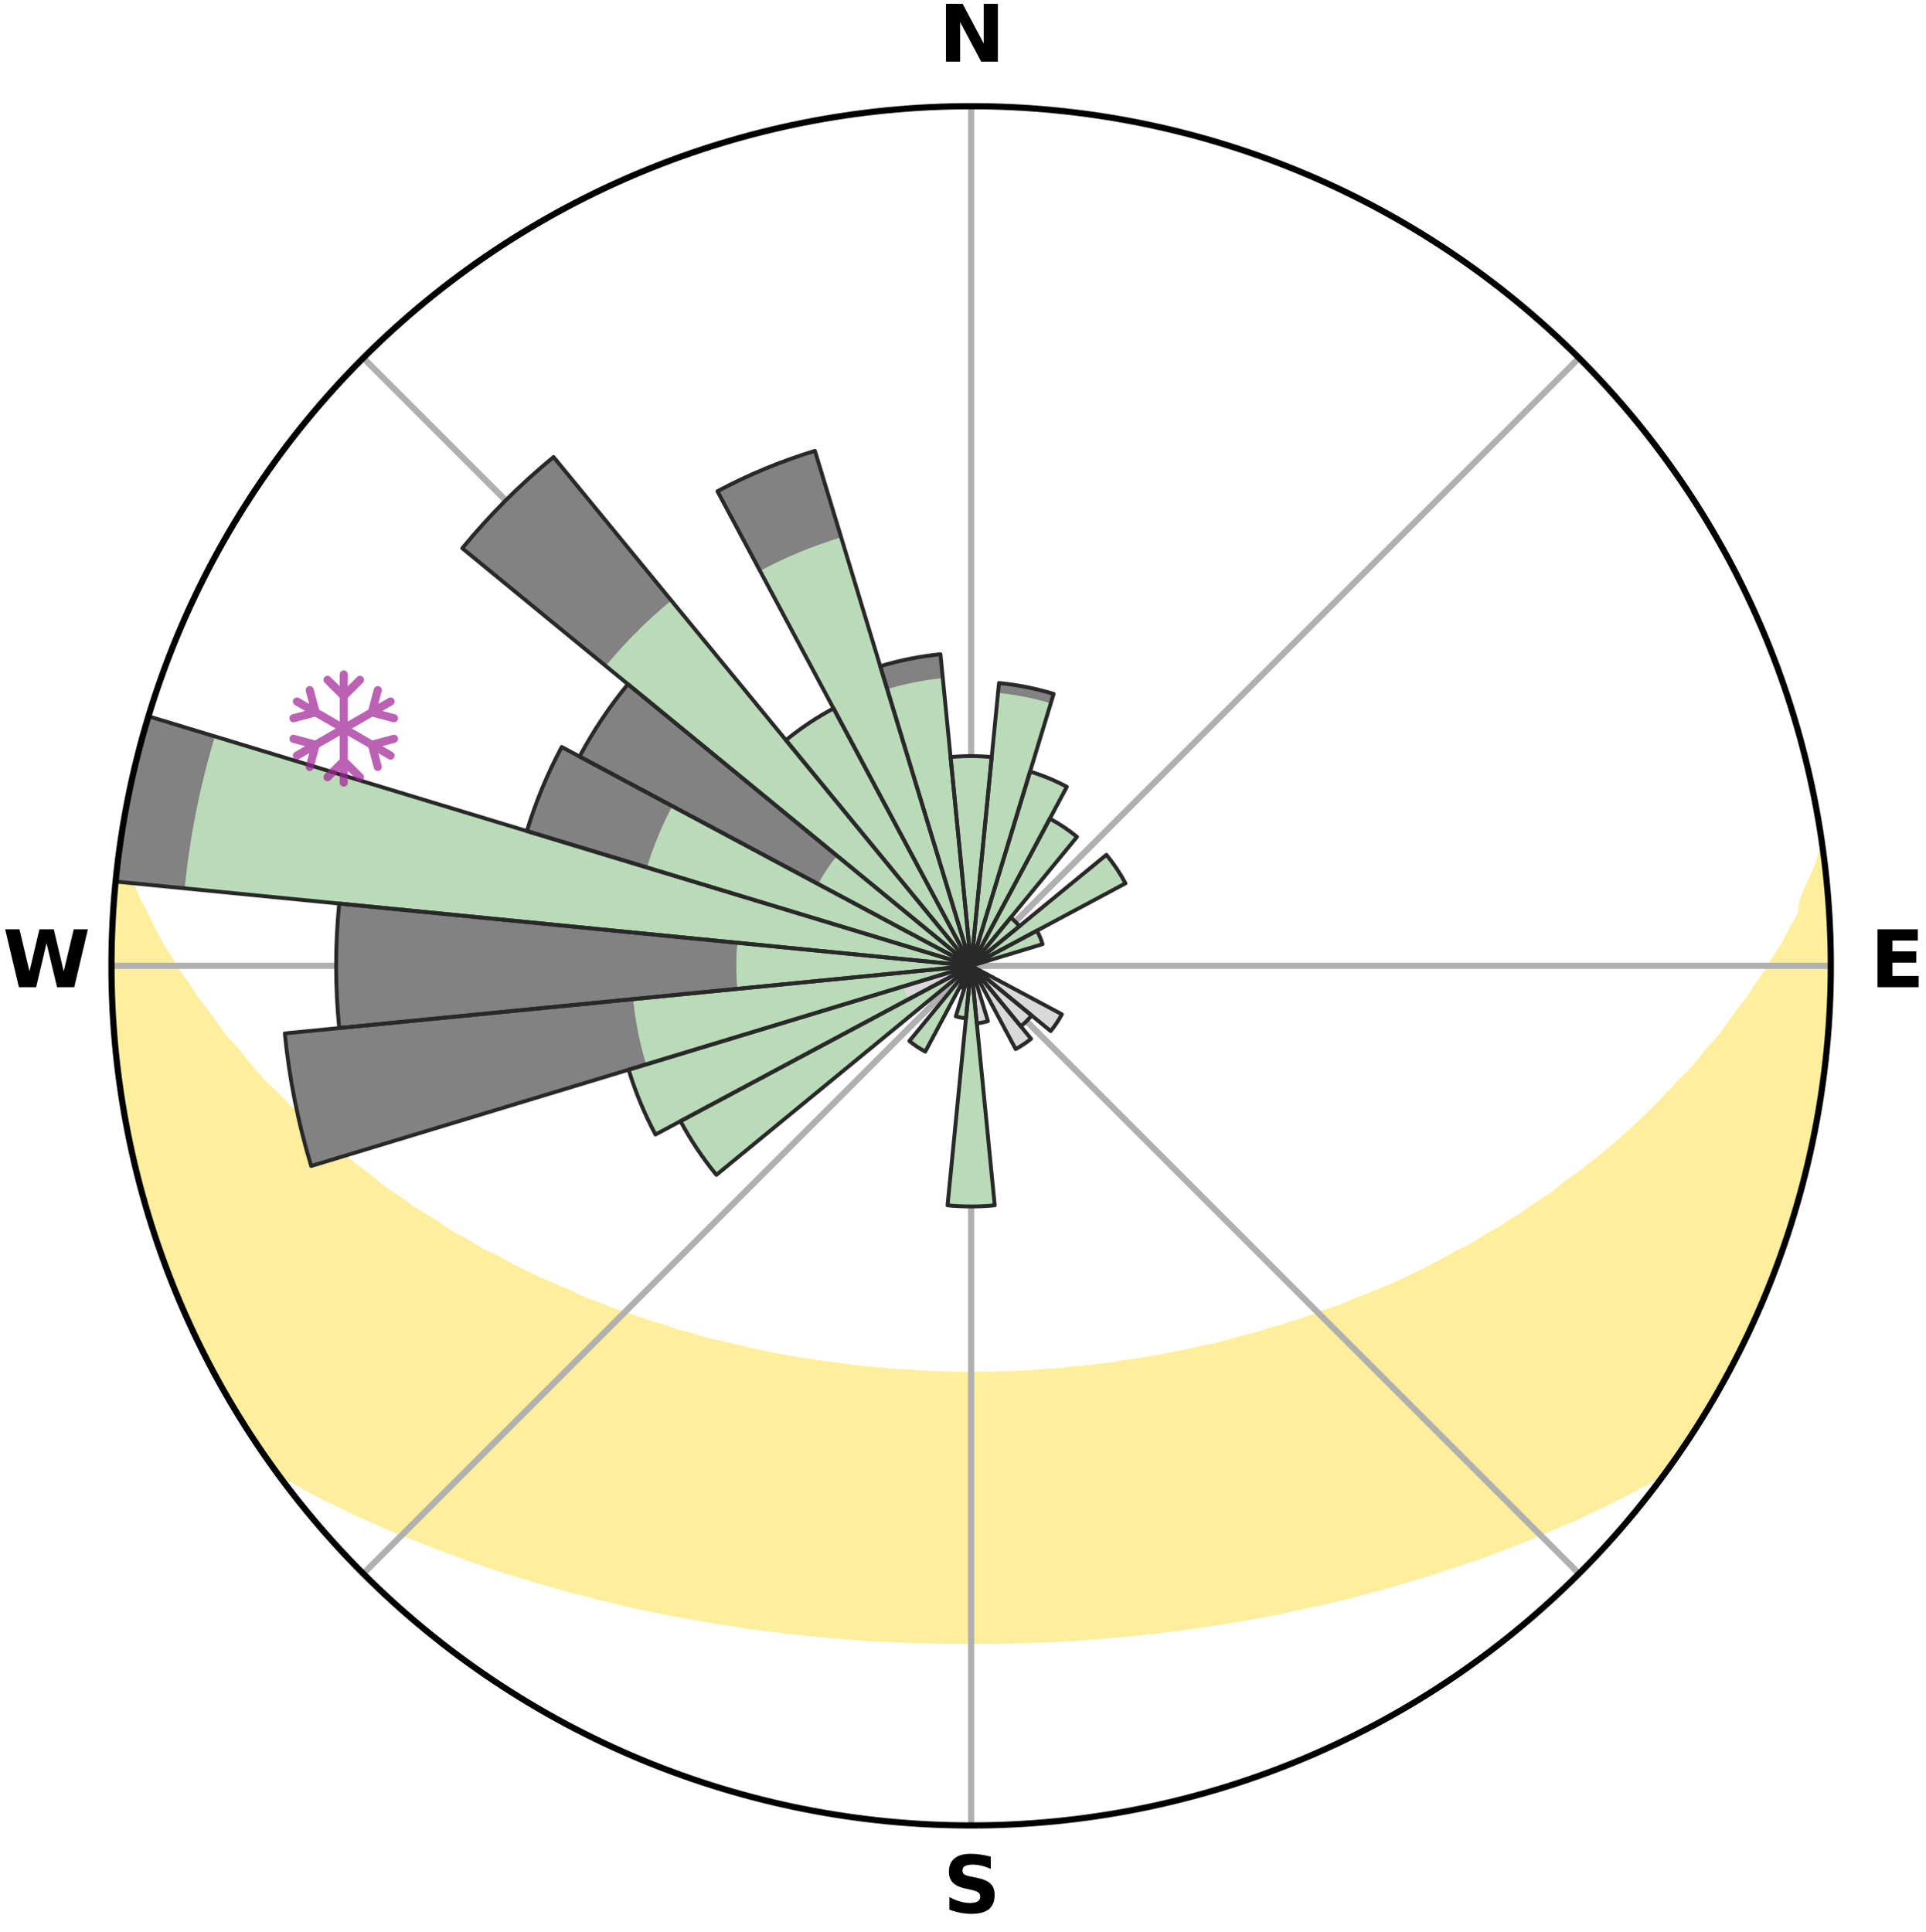<?xml version="1.0" encoding="utf-8" standalone="no"?>
<!DOCTYPE svg PUBLIC "-//W3C//DTD SVG 1.1//EN"
  "http://www.w3.org/Graphics/SVG/1.1/DTD/svg11.dtd">
<svg xmlns:xlink="http://www.w3.org/1999/xlink" width="248.41pt" height="249.158pt" viewBox="0 0 248.41 249.158" xmlns="http://www.w3.org/2000/svg" version="1.1">
 <title>Ski Rose for Koktokay Ski Resort, 可可托海滑雪场</title>
 <defs>
  <style type="text/css">*{stroke-linejoin: round; stroke-linecap: butt}</style>
 </defs>
 <g id="figure_1">
  <g id="patch_1">
   <path d="M 0 249.158 
L 248.41 249.158 
L 248.41 0 
L 0 0 
z
" style="fill: #ffffff"/>
  </g>
  <g id="axes_1">
   <g id="patch_2">
    <path d="M 236.135 124.579 
C 236.135 110.018 233.267 95.599 227.695 82.147 
C 222.122 68.695 213.955 56.471 203.659 46.175 
C 193.363 35.879 181.139 27.711 167.687 22.139 
C 154.235 16.567 139.815 13.699 125.255 13.699 
C 110.694 13.699 96.275 16.567 82.823 22.139 
C 69.371 27.711 57.147 35.879 46.851 46.175 
C 36.555 56.471 28.387 68.695 22.815 82.147 
C 17.243 95.599 14.375 110.018 14.375 124.579 
C 14.375 139.14 17.243 153.559 22.815 167.011 
C 28.387 180.463 36.555 192.687 46.851 202.983 
C 57.147 213.279 69.371 221.447 82.823 227.019 
C 96.275 232.591 110.694 235.459 125.255 235.459 
C 139.815 235.459 154.235 232.591 167.687 227.019 
C 181.139 221.447 193.363 213.279 203.659 202.983 
C 213.955 192.687 222.122 180.463 227.695 167.011 
C 233.267 153.559 236.135 139.14 236.135 124.579 
M 125.255 124.579 
C 125.255 124.579 125.255 124.579 125.255 124.579 
C 125.255 124.579 125.255 124.579 125.255 124.579 
C 125.255 124.579 125.255 124.579 125.255 124.579 
C 125.255 124.579 125.255 124.579 125.255 124.579 
C 125.255 124.579 125.255 124.579 125.255 124.579 
C 125.255 124.579 125.255 124.579 125.255 124.579 
C 125.255 124.579 125.255 124.579 125.255 124.579 
C 125.255 124.579 125.255 124.579 125.255 124.579 
C 125.255 124.579 125.255 124.579 125.255 124.579 
C 125.255 124.579 125.255 124.579 125.255 124.579 
C 125.255 124.579 125.255 124.579 125.255 124.579 
C 125.255 124.579 125.255 124.579 125.255 124.579 
C 125.255 124.579 125.255 124.579 125.255 124.579 
C 125.255 124.579 125.255 124.579 125.255 124.579 
C 125.255 124.579 125.255 124.579 125.255 124.579 
C 125.255 124.579 125.255 124.579 125.255 124.579 
z
" style="fill: #ffffff"/>
   </g>
   <g id="PolyCollection_1">
    <defs>
     <path id="mc22f7a3839" d="M 235.063 -139.036 
L 235.063 -139.036 
L 234.38 -137.012 
L 233.431 -134.995 
L 232.61 -133.028 
L 232.334 -131.128 
L 231.219 -129.206 
L 230.262 -127.329 
L 229.06 -125.485 
L 228.027 -123.682 
L 226.754 -121.921 
L 225.656 -120.195 
L 224.321 -118.52 
L 223.166 -116.873 
L 221.984 -115.265 
L 220.571 -113.719 
L 219.341 -112.192 
L 218.089 -110.705 
L 216.614 -109.291 
L 215.323 -107.886 
L 214.014 -106.521 
L 212.688 -105.196 
L 211.348 -103.91 
L 209.993 -102.664 
L 208.625 -101.458 
L 207.247 -100.292 
L 205.858 -99.165 
L 204.46 -98.077 
L 203.055 -97.029 
L 201.644 -96.018 
L 200.408 -94.975 
L 198.985 -94.039 
L 197.56 -93.14 
L 196.306 -92.199 
L 194.876 -91.371 
L 193.614 -90.496 
L 192.184 -89.738 
L 190.918 -88.927 
L 189.65 -88.146 
L 188.225 -87.487 
L 186.959 -86.767 
L 185.692 -86.076 
L 184.427 -85.414 
L 183.164 -84.779 
L 181.903 -84.172 
L 180.646 -83.591 
L 179.394 -83.037 
L 178.145 -82.508 
L 176.903 -82.004 
L 175.666 -81.524 
L 174.436 -81.067 
L 173.327 -80.529 
L 172.109 -80.117 
L 170.898 -79.725 
L 169.799 -79.251 
L 168.603 -78.9 
L 167.511 -78.465 
L 166.331 -78.151 
L 165.248 -77.753 
L 164.085 -77.475 
L 163.012 -77.111 
L 161.944 -76.765 
L 160.806 -76.534 
L 159.75 -76.219 
L 158.698 -75.919 
L 157.651 -75.634 
L 156.609 -75.363 
L 155.515 -75.199 
L 154.486 -74.954 
L 153.463 -74.722 
L 152.444 -74.502 
L 151.431 -74.294 
L 150.424 -74.098 
L 149.422 -73.912 
L 148.425 -73.737 
L 147.433 -73.572 
L 146.447 -73.417 
L 145.466 -73.27 
L 144.49 -73.133 
L 143.542 -72.938 
L 142.573 -72.82 
L 141.609 -72.71 
L 140.65 -72.606 
L 139.695 -72.51 
L 138.744 -72.42 
L 137.797 -72.337 
L 136.864 -72.216 
L 135.922 -72.147 
L 134.984 -72.085 
L 134.049 -72.027 
L 133.121 -71.945 
L 132.19 -71.901 
L 131.261 -71.861 
L 130.334 -71.827 
L 129.41 -71.781 
L 128.485 -71.759 
L 127.562 -71.741 
L 126.639 -71.727 
L 125.716 -71.716 
L 124.794 -71.717 
L 123.871 -71.727 
L 122.948 -71.742 
L 122.024 -71.76 
L 121.101 -71.798 
L 120.176 -71.829 
L 119.249 -71.865 
L 118.323 -71.93 
L 117.394 -71.979 
L 116.461 -72.032 
L 115.527 -72.09 
L 114.589 -72.153 
L 113.657 -72.265 
L 112.714 -72.343 
L 111.767 -72.427 
L 110.817 -72.518 
L 109.862 -72.615 
L 108.922 -72.777 
L 107.96 -72.891 
L 106.994 -73.013 
L 106.024 -73.143 
L 105.048 -73.281 
L 104.067 -73.428 
L 103.081 -73.584 
L 102.09 -73.749 
L 101.094 -73.924 
L 100.092 -74.11 
L 99.085 -74.307 
L 98.073 -74.516 
L 97.055 -74.736 
L 96.032 -74.968 
L 95.004 -75.214 
L 93.97 -75.472 
L 92.932 -75.745 
L 91.822 -75.935 
L 90.771 -76.235 
L 89.715 -76.55 
L 88.655 -76.882 
L 87.511 -77.128 
L 86.439 -77.492 
L 85.364 -77.873 
L 84.195 -78.169 
L 83.11 -78.586 
L 81.924 -78.918 
L 80.831 -79.373 
L 79.631 -79.744 
L 78.421 -80.136 
L 77.317 -80.652 
L 76.095 -81.086 
L 74.866 -81.543 
L 73.754 -82.125 
L 72.517 -82.629 
L 71.273 -83.157 
L 70.025 -83.711 
L 68.772 -84.29 
L 67.516 -84.897 
L 66.258 -85.53 
L 64.997 -86.191 
L 63.735 -86.88 
L 62.318 -87.507 
L 61.053 -88.255 
L 59.789 -89.034 
L 58.364 -89.758 
L 57.102 -90.599 
L 55.844 -91.472 
L 54.419 -92.297 
L 52.993 -93.159 
L 51.748 -94.131 
L 50.329 -95.065 
L 48.915 -96.037 
L 47.69 -97.112 
L 46.289 -98.157 
L 44.895 -99.242 
L 43.51 -100.365 
L 42.135 -101.528 
L 40.772 -102.73 
L 39.42 -103.972 
L 38.083 -105.254 
L 36.761 -106.575 
L 35.455 -107.936 
L 33.965 -109.302 
L 32.696 -110.746 
L 31.447 -112.229 
L 30.22 -113.751 
L 28.81 -115.292 
L 27.631 -116.896 
L 26.478 -118.538 
L 25.146 -120.208 
L 24.05 -121.929 
L 22.779 -123.685 
L 21.748 -125.482 
L 20.547 -127.321 
L 19.591 -129.192 
L 18.676 -131.098 
L 17.608 -133.051 
L 16.796 -135.022 
L 15.86 -137.043 
L 15.131 -137.126 
L 15.131 -137.126 
L 14.896 -135.205 
L 14.836 -133.269 
L 14.629 -131.345 
L 14.491 -129.415 
L 14.457 -127.48 
L 14.531 -125.545 
L 14.38 -123.611 
L 14.444 -121.677 
L 14.616 -119.748 
L 14.639 -117.814 
L 14.719 -115.88 
L 14.908 -113.954 
L 15.209 -112.041 
L 15.362 -110.111 
L 15.644 -108.198 
L 15.955 -106.289 
L 16.296 -104.385 
L 16.666 -102.487 
L 17.067 -100.594 
L 17.496 -98.709 
L 17.956 -96.83 
L 18.536 -94.983 
L 18.979 -93.099 
L 19.532 -91.245 
L 20.115 -89.4 
L 20.8 -87.59 
L 21.443 -85.765 
L 22.116 -83.952 
L 22.821 -82.15 
L 23.644 -80.397 
L 24.393 -78.614 
L 25.195 -76.853 
L 26.031 -75.108 
L 26.972 -73.416 
L 27.812 -71.672 
L 28.761 -69.986 
L 29.748 -68.321 
L 30.723 -66.65 
L 31.742 -65.005 
L 32.811 -63.392 
L 33.877 -61.777 
L 34.987 -60.192 
L 36.663 -59.025 
L 38.488 -58.001 
L 40.267 -56.977 
L 42.115 -56.044 
L 43.974 -55.159 
L 45.775 -54.261 
L 47.631 -53.45 
L 49.431 -52.625 
L 51.23 -51.835 
L 53.08 -51.133 
L 54.87 -50.409 
L 56.656 -49.716 
L 58.436 -49.054 
L 60.21 -48.421 
L 61.977 -47.816 
L 63.693 -47.186 
L 65.447 -46.636 
L 67.192 -46.112 
L 68.896 -45.566 
L 70.625 -45.092 
L 72.311 -44.589 
L 73.995 -44.117 
L 75.699 -43.711 
L 77.364 -43.276 
L 79.026 -42.869 
L 80.677 -42.477 
L 82.325 -42.112 
L 83.962 -41.759 
L 85.595 -41.431 
L 87.218 -41.116 
L 88.837 -40.824 
L 90.446 -40.542 
L 92.034 -40.244 
L 93.633 -40.002 
L 95.222 -39.768 
L 96.795 -39.52 
L 98.374 -39.323 
L 99.937 -39.107 
L 101.503 -38.931 
L 103.057 -38.745 
L 104.614 -38.602 
L 106.159 -38.444 
L 107.701 -38.301 
L 109.243 -38.187 
L 110.778 -38.07 
L 112.311 -37.967 
L 113.843 -37.895 
L 115.369 -37.816 
L 116.894 -37.751 
L 118.418 -37.703 
L 119.939 -37.661 
L 121.459 -37.632 
L 122.978 -37.614 
L 124.496 -37.613 
L 126.014 -37.611 
L 127.532 -37.617 
L 129.051 -37.635 
L 130.571 -37.661 
L 132.092 -37.703 
L 133.615 -37.757 
L 135.141 -37.808 
L 136.668 -37.885 
L 138.198 -37.977 
L 139.73 -38.081 
L 141.267 -38.183 
L 142.806 -38.313 
L 144.348 -38.457 
L 145.899 -38.588 
L 147.449 -38.76 
L 149.009 -38.923 
L 150.568 -39.124 
L 152.141 -39.307 
L 153.709 -39.539 
L 155.292 -39.757 
L 156.884 -39.984 
L 158.467 -40.265 
L 160.069 -40.529 
L 161.681 -40.805 
L 163.298 -41.102 
L 164.924 -41.411 
L 166.535 -41.784 
L 168.172 -42.136 
L 169.841 -42.461 
L 171.496 -42.848 
L 173.156 -43.26 
L 174.825 -43.688 
L 176.498 -44.144 
L 178.211 -44.572 
L 179.901 -45.069 
L 181.594 -45.595 
L 183.331 -46.093 
L 185.077 -46.617 
L 186.792 -47.216 
L 188.553 -47.793 
L 190.321 -48.397 
L 192.095 -49.03 
L 193.876 -49.692 
L 195.662 -50.385 
L 197.454 -51.109 
L 199.249 -51.866 
L 201.046 -52.656 
L 202.9 -53.43 
L 204.702 -54.29 
L 206.562 -55.136 
L 208.359 -56.073 
L 210.208 -57.004 
L 212.049 -57.979 
L 213.87 -59.007 
L 215.512 -60.199 
L 216.631 -61.778 
L 217.706 -63.387 
L 218.732 -65.028 
L 219.77 -66.66 
L 220.731 -68.339 
L 221.75 -69.985 
L 222.697 -71.672 
L 223.602 -73.383 
L 224.438 -75.128 
L 225.305 -76.858 
L 226.078 -78.631 
L 226.912 -80.377 
L 227.63 -82.174 
L 228.36 -83.965 
L 229.042 -85.775 
L 229.773 -87.567 
L 230.369 -89.408 
L 230.972 -91.247 
L 231.469 -93.117 
L 232.089 -94.951 
L 232.495 -96.845 
L 232.998 -98.712 
L 233.495 -100.583 
L 233.775 -102.5 
L 234.188 -104.389 
L 234.561 -106.287 
L 234.879 -108.196 
L 235.175 -110.108 
L 235.422 -112.027 
L 235.468 -113.967 
L 235.642 -115.891 
L 235.785 -117.819 
L 235.892 -119.749 
L 235.962 -121.68 
L 235.996 -123.613 
L 235.996 -125.545 
L 235.962 -127.478 
L 235.895 -129.41 
L 235.794 -131.34 
L 235.66 -133.268 
L 235.495 -135.194 
L 235.296 -137.117 
L 235.063 -139.036 
z
" style="stroke: #ffee9c"/>
    </defs>
    <g clip-path="url(#p03c170a838)">
     <use xlink:href="#mc22f7a3839" x="0" y="249.158" style="fill: #ffee9c; stroke: #ffee9c"/>
    </g>
   </g>
   <g id="matplotlib.axis_1">
    <g id="xtick_1">
     <g id="line2d_1">
      <path d="M 125.255 124.579 
L 125.255 13.699 
" clip-path="url(#p03c170a838)" style="fill: none; stroke: #b0b0b0; stroke-width: 0.8; stroke-linecap: square"/>
     </g>
     <g id="text_1">
      <!-- N -->
      <g transform="translate(121.07 7.958) scale(0.1 -0.1)">
       <defs>
        <path id="DejaVuSans-Bold-4e" d="M 588 4666 
L 1931 4666 
L 3628 1466 
L 3628 4666 
L 4769 4666 
L 4769 0 
L 3425 0 
L 1728 3200 
L 1728 0 
L 588 0 
L 588 4666 
z
" transform="scale(0.016)"/>
       </defs>
       <use xlink:href="#DejaVuSans-Bold-4e"/>
      </g>
     </g>
    </g>
    <g id="xtick_2">
     <g id="line2d_2">
      <path d="M 125.255 124.579 
L 203.659 46.175 
" clip-path="url(#p03c170a838)" style="fill: none; stroke: #b0b0b0; stroke-width: 0.8; stroke-linecap: square"/>
     </g>
    </g>
    <g id="xtick_3">
     <g id="line2d_3">
      <path d="M 125.255 124.579 
L 236.135 124.579 
" clip-path="url(#p03c170a838)" style="fill: none; stroke: #b0b0b0; stroke-width: 0.8; stroke-linecap: square"/>
     </g>
     <g id="text_2">
      <!-- E -->
      <g transform="translate(241.219 127.338) scale(0.1 -0.1)">
       <defs>
        <path id="DejaVuSans-Bold-45" d="M 588 4666 
L 3834 4666 
L 3834 3756 
L 1791 3756 
L 1791 2888 
L 3713 2888 
L 3713 1978 
L 1791 1978 
L 1791 909 
L 3903 909 
L 3903 0 
L 588 0 
L 588 4666 
z
" transform="scale(0.016)"/>
       </defs>
       <use xlink:href="#DejaVuSans-Bold-45"/>
      </g>
     </g>
    </g>
    <g id="xtick_4">
     <g id="line2d_4">
      <path d="M 125.255 124.579 
L 203.659 202.983 
" clip-path="url(#p03c170a838)" style="fill: none; stroke: #b0b0b0; stroke-width: 0.8; stroke-linecap: square"/>
     </g>
    </g>
    <g id="xtick_5">
     <g id="line2d_5">
      <path d="M 125.255 124.579 
L 125.255 235.459 
" clip-path="url(#p03c170a838)" style="fill: none; stroke: #b0b0b0; stroke-width: 0.8; stroke-linecap: square"/>
     </g>
     <g id="text_3">
      <!-- S -->
      <g transform="translate(121.654 246.718) scale(0.1 -0.1)">
       <defs>
        <path id="DejaVuSans-Bold-53" d="M 3834 4519 
L 3834 3531 
Q 3450 3703 3084 3790 
Q 2719 3878 2394 3878 
Q 1963 3878 1756 3759 
Q 1550 3641 1550 3391 
Q 1550 3203 1689 3098 
Q 1828 2994 2194 2919 
L 2706 2816 
Q 3484 2659 3812 2340 
Q 4141 2022 4141 1434 
Q 4141 663 3683 286 
Q 3225 -91 2284 -91 
Q 1841 -91 1394 -6 
Q 947 78 500 244 
L 500 1259 
Q 947 1022 1364 901 
Q 1781 781 2169 781 
Q 2563 781 2772 912 
Q 2981 1044 2981 1288 
Q 2981 1506 2839 1625 
Q 2697 1744 2272 1838 
L 1806 1941 
Q 1106 2091 782 2419 
Q 459 2747 459 3303 
Q 459 4000 909 4375 
Q 1359 4750 2203 4750 
Q 2588 4750 2994 4692 
Q 3400 4634 3834 4519 
z
" transform="scale(0.016)"/>
       </defs>
       <use xlink:href="#DejaVuSans-Bold-53"/>
      </g>
     </g>
    </g>
    <g id="xtick_6">
     <g id="line2d_6">
      <path d="M 125.255 124.579 
L 46.851 202.983 
" clip-path="url(#p03c170a838)" style="fill: none; stroke: #b0b0b0; stroke-width: 0.8; stroke-linecap: square"/>
     </g>
    </g>
    <g id="xtick_7">
     <g id="line2d_7">
      <path d="M 125.255 124.579 
L 14.375 124.579 
" clip-path="url(#p03c170a838)" style="fill: none; stroke: #b0b0b0; stroke-width: 0.8; stroke-linecap: square"/>
     </g>
     <g id="text_4">
      <!-- W -->
      <g transform="translate(0.36 127.338) scale(0.1 -0.1)">
       <defs>
        <path id="DejaVuSans-Bold-57" d="M 191 4666 
L 1344 4666 
L 2150 1275 
L 2950 4666 
L 4109 4666 
L 4909 1275 
L 5716 4666 
L 6859 4666 
L 5759 0 
L 4372 0 
L 3525 3547 
L 2688 0 
L 1300 0 
L 191 4666 
z
" transform="scale(0.016)"/>
       </defs>
       <use xlink:href="#DejaVuSans-Bold-57"/>
      </g>
     </g>
    </g>
    <g id="xtick_8">
     <g id="line2d_8">
      <path d="M 125.255 124.579 
L 46.851 46.175 
" clip-path="url(#p03c170a838)" style="fill: none; stroke: #b0b0b0; stroke-width: 0.8; stroke-linecap: square"/>
     </g>
    </g>
   </g>
   <g id="matplotlib.axis_2"/>
   <g id="patch_3">
    <path d="M 125.255 124.579 
C 125.255 124.579 125.255 124.579 125.255 124.579 
C 125.255 124.579 125.255 124.579 125.255 124.579 
L 125.255 124.579 
C 125.255 124.579 125.255 124.579 125.255 124.579 
C 125.255 124.579 125.255 124.579 125.255 124.579 
z
" clip-path="url(#p03c170a838)" style="fill: #d9d9d9"/>
   </g>
   <g id="patch_4">
    <path d="M 125.255 124.579 
C 125.255 124.579 125.255 124.579 125.255 124.579 
C 125.255 124.579 125.255 124.579 125.255 124.579 
L 125.255 124.579 
C 125.255 124.579 125.255 124.579 125.255 124.579 
C 125.255 124.579 125.255 124.579 125.255 124.579 
z
" clip-path="url(#p03c170a838)" style="fill: #d9d9d9"/>
   </g>
   <g id="patch_5">
    <path d="M 125.255 124.579 
C 125.255 124.579 125.255 124.579 125.255 124.579 
C 125.255 124.579 125.255 124.579 125.255 124.579 
L 125.255 124.579 
C 125.255 124.579 125.255 124.579 125.255 124.579 
C 125.255 124.579 125.255 124.579 125.255 124.579 
z
" clip-path="url(#p03c170a838)" style="fill: #d9d9d9"/>
   </g>
   <g id="patch_6">
    <path d="M 125.255 124.579 
C 125.255 124.579 125.255 124.579 125.255 124.579 
C 125.255 124.579 125.255 124.579 125.255 124.579 
L 125.255 124.579 
C 125.255 124.579 125.255 124.579 125.255 124.579 
C 125.255 124.579 125.255 124.579 125.255 124.579 
z
" clip-path="url(#p03c170a838)" style="fill: #d9d9d9"/>
   </g>
   <g id="patch_7">
    <path d="M 125.255 124.579 
C 125.255 124.579 125.255 124.579 125.255 124.579 
C 125.255 124.579 125.255 124.579 125.255 124.579 
L 125.255 124.579 
C 125.255 124.579 125.255 124.579 125.255 124.579 
C 125.255 124.579 125.255 124.579 125.255 124.579 
z
" clip-path="url(#p03c170a838)" style="fill: #d9d9d9"/>
   </g>
   <g id="patch_8">
    <path d="M 125.255 124.579 
C 125.255 124.579 125.255 124.579 125.255 124.579 
C 125.255 124.579 125.255 124.579 125.255 124.579 
L 125.255 124.579 
C 125.255 124.579 125.255 124.579 125.255 124.579 
C 125.255 124.579 125.255 124.579 125.255 124.579 
z
" clip-path="url(#p03c170a838)" style="fill: #d9d9d9"/>
   </g>
   <g id="patch_9">
    <path d="M 125.255 124.579 
C 125.255 124.579 125.255 124.579 125.255 124.579 
C 125.255 124.579 125.255 124.579 125.255 124.579 
L 125.255 124.579 
C 125.255 124.579 125.255 124.579 125.255 124.579 
C 125.255 124.579 125.255 124.579 125.255 124.579 
z
" clip-path="url(#p03c170a838)" style="fill: #d9d9d9"/>
   </g>
   <g id="patch_10">
    <path d="M 125.255 124.579 
C 125.255 124.579 125.255 124.579 125.255 124.579 
C 125.255 124.579 125.255 124.579 125.255 124.579 
L 125.255 124.579 
C 125.255 124.579 125.255 124.579 125.255 124.579 
C 125.255 124.579 125.255 124.579 125.255 124.579 
z
" clip-path="url(#p03c170a838)" style="fill: #d9d9d9"/>
   </g>
   <g id="patch_11">
    <path d="M 125.255 124.579 
C 125.255 124.579 125.255 124.579 125.255 124.579 
C 125.255 124.579 125.255 124.579 125.255 124.579 
L 125.255 124.579 
C 125.255 124.579 125.255 124.579 125.255 124.579 
C 125.255 124.579 125.255 124.579 125.255 124.579 
z
" clip-path="url(#p03c170a838)" style="fill: #d9d9d9"/>
   </g>
   <g id="patch_12">
    <path d="M 125.255 124.579 
C 125.255 124.579 125.255 124.579 125.255 124.579 
C 125.255 124.579 125.255 124.579 125.255 124.579 
L 125.255 124.579 
C 125.255 124.579 125.255 124.579 125.255 124.579 
C 125.255 124.579 125.255 124.579 125.255 124.579 
z
" clip-path="url(#p03c170a838)" style="fill: #d9d9d9"/>
   </g>
   <g id="patch_13">
    <path d="M 125.255 124.579 
C 125.255 124.579 125.255 124.579 125.255 124.579 
C 125.255 124.579 125.255 124.579 125.255 124.579 
L 125.255 124.579 
C 125.255 124.579 125.255 124.579 125.255 124.579 
C 125.255 124.579 125.255 124.579 125.255 124.579 
z
" clip-path="url(#p03c170a838)" style="fill: #d9d9d9"/>
   </g>
   <g id="patch_14">
    <path d="M 125.255 124.579 
C 125.255 124.579 125.255 124.579 125.255 124.579 
C 125.255 124.579 125.255 124.579 125.255 124.579 
L 135.511 132.996 
C 135.786 132.66 136.045 132.311 136.287 131.95 
C 136.528 131.589 136.751 131.216 136.956 130.833 
z
" clip-path="url(#p03c170a838)" style="fill: #d9d9d9"/>
   </g>
   <g id="patch_15">
    <path d="M 125.255 124.579 
C 125.255 124.579 125.255 124.579 125.255 124.579 
C 125.255 124.579 125.255 124.579 125.255 124.579 
L 131.659 132.383 
C 131.915 132.173 132.16 131.951 132.393 131.717 
C 132.627 131.484 132.849 131.239 133.059 130.983 
z
" clip-path="url(#p03c170a838)" style="fill: #d9d9d9"/>
   </g>
   <g id="patch_16">
    <path d="M 125.255 124.579 
C 125.255 124.579 125.255 124.579 125.255 124.579 
C 125.255 124.579 125.255 124.579 125.255 124.579 
L 130.994 135.317 
C 131.346 135.129 131.688 134.924 132.019 134.702 
C 132.35 134.481 132.671 134.243 132.979 133.991 
z
" clip-path="url(#p03c170a838)" style="fill: #d9d9d9"/>
   </g>
   <g id="patch_17">
    <path d="M 125.255 124.579 
C 125.255 124.579 125.255 124.579 125.255 124.579 
C 125.255 124.579 125.255 124.579 125.255 124.579 
L 125.255 124.579 
C 125.255 124.579 125.255 124.579 125.255 124.579 
C 125.255 124.579 125.255 124.579 125.255 124.579 
z
" clip-path="url(#p03c170a838)" style="fill: #d9d9d9"/>
   </g>
   <g id="patch_18">
    <path d="M 125.255 124.579 
C 125.255 124.579 125.255 124.579 125.255 124.579 
C 125.255 124.579 125.255 124.579 125.255 124.579 
L 125.986 131.999 
C 126.229 131.975 126.47 131.939 126.709 131.892 
C 126.949 131.844 127.186 131.785 127.419 131.714 
z
" clip-path="url(#p03c170a838)" style="fill: #d9d9d9"/>
   </g>
   <g id="patch_19">
    <path d="M 125.255 124.579 
C 125.255 124.579 125.255 124.579 125.255 124.579 
C 125.255 124.579 125.255 124.579 125.255 124.579 
L 125.255 124.579 
C 125.255 124.579 125.255 124.579 125.255 124.579 
C 125.255 124.579 125.255 124.579 125.255 124.579 
z
" clip-path="url(#p03c170a838)" style="fill: #d9d9d9"/>
   </g>
   <g id="patch_20">
    <path d="M 125.255 124.579 
C 125.255 124.579 125.255 124.579 125.255 124.579 
C 125.255 124.579 125.255 124.579 125.255 124.579 
L 125.255 124.579 
C 125.255 124.579 125.255 124.579 125.255 124.579 
C 125.255 124.579 125.255 124.579 125.255 124.579 
z
" clip-path="url(#p03c170a838)" style="fill: #d9d9d9"/>
   </g>
   <g id="patch_21">
    <path d="M 125.255 124.579 
C 125.255 124.579 125.255 124.579 125.255 124.579 
C 125.255 124.579 125.255 124.579 125.255 124.579 
L 125.255 124.579 
C 125.255 124.579 125.255 124.579 125.255 124.579 
C 125.255 124.579 125.255 124.579 125.255 124.579 
z
" clip-path="url(#p03c170a838)" style="fill: #d9d9d9"/>
   </g>
   <g id="patch_22">
    <path d="M 125.255 124.579 
C 125.255 124.579 125.255 124.579 125.255 124.579 
C 125.255 124.579 125.255 124.579 125.255 124.579 
L 125.255 124.579 
C 125.255 124.579 125.255 124.579 125.255 124.579 
C 125.255 124.579 125.255 124.579 125.255 124.579 
z
" clip-path="url(#p03c170a838)" style="fill: #d9d9d9"/>
   </g>
   <g id="patch_23">
    <path d="M 125.255 124.579 
C 125.255 124.579 125.255 124.579 125.255 124.579 
C 125.255 124.579 125.255 124.579 125.255 124.579 
L 125.255 124.579 
C 125.255 124.579 125.255 124.579 125.255 124.579 
C 125.255 124.579 125.255 124.579 125.255 124.579 
z
" clip-path="url(#p03c170a838)" style="fill: #d9d9d9"/>
   </g>
   <g id="patch_24">
    <path d="M 125.255 124.579 
C 125.255 124.579 125.255 124.579 125.255 124.579 
C 125.255 124.579 125.255 124.579 125.255 124.579 
L 125.255 124.579 
C 125.255 124.579 125.255 124.579 125.255 124.579 
C 125.255 124.579 125.255 124.579 125.255 124.579 
z
" clip-path="url(#p03c170a838)" style="fill: #d9d9d9"/>
   </g>
   <g id="patch_25">
    <path d="M 125.255 124.579 
C 125.255 124.579 125.255 124.579 125.255 124.579 
C 125.255 124.579 125.255 124.579 125.255 124.579 
L 116.517 127.23 
C 116.603 127.516 116.704 127.797 116.818 128.074 
C 116.933 128.35 117.061 128.62 117.202 128.884 
z
" clip-path="url(#p03c170a838)" style="fill: #d9d9d9"/>
   </g>
   <g id="patch_26">
    <path d="M 125.255 124.579 
C 125.255 124.579 125.255 124.579 125.255 124.579 
C 125.255 124.579 125.255 124.579 125.255 124.579 
L 125.255 124.579 
C 125.255 124.579 125.255 124.579 125.255 124.579 
C 125.255 124.579 125.255 124.579 125.255 124.579 
z
" clip-path="url(#p03c170a838)" style="fill: #d9d9d9"/>
   </g>
   <g id="patch_27">
    <path d="M 125.255 124.579 
C 125.255 124.579 125.255 124.579 125.255 124.579 
C 125.255 124.579 125.255 124.579 125.255 124.579 
L 125.255 124.579 
C 125.255 124.579 125.255 124.579 125.255 124.579 
C 125.255 124.579 125.255 124.579 125.255 124.579 
z
" clip-path="url(#p03c170a838)" style="fill: #d9d9d9"/>
   </g>
   <g id="patch_28">
    <path d="M 125.255 124.579 
C 125.255 124.579 125.255 124.579 125.255 124.579 
C 125.255 124.579 125.255 124.579 125.255 124.579 
L 125.255 124.579 
C 125.255 124.579 125.255 124.579 125.255 124.579 
C 125.255 124.579 125.255 124.579 125.255 124.579 
z
" clip-path="url(#p03c170a838)" style="fill: #d9d9d9"/>
   </g>
   <g id="patch_29">
    <path d="M 125.255 124.579 
C 125.255 124.579 125.255 124.579 125.255 124.579 
C 125.255 124.579 125.255 124.579 125.255 124.579 
L 125.255 124.579 
C 125.255 124.579 125.255 124.579 125.255 124.579 
C 125.255 124.579 125.255 124.579 125.255 124.579 
z
" clip-path="url(#p03c170a838)" style="fill: #d9d9d9"/>
   </g>
   <g id="patch_30">
    <path d="M 125.255 124.579 
C 125.255 124.579 125.255 124.579 125.255 124.579 
C 125.255 124.579 125.255 124.579 125.255 124.579 
L 125.255 124.579 
C 125.255 124.579 125.255 124.579 125.255 124.579 
C 125.255 124.579 125.255 124.579 125.255 124.579 
z
" clip-path="url(#p03c170a838)" style="fill: #d9d9d9"/>
   </g>
   <g id="patch_31">
    <path d="M 125.255 124.579 
C 125.255 124.579 125.255 124.579 125.255 124.579 
C 125.255 124.579 125.255 124.579 125.255 124.579 
L 125.255 124.579 
C 125.255 124.579 125.255 124.579 125.255 124.579 
C 125.255 124.579 125.255 124.579 125.255 124.579 
z
" clip-path="url(#p03c170a838)" style="fill: #d9d9d9"/>
   </g>
   <g id="patch_32">
    <path d="M 125.255 124.579 
C 125.255 124.579 125.255 124.579 125.255 124.579 
C 125.255 124.579 125.255 124.579 125.255 124.579 
L 125.255 124.579 
C 125.255 124.579 125.255 124.579 125.255 124.579 
C 125.255 124.579 125.255 124.579 125.255 124.579 
z
" clip-path="url(#p03c170a838)" style="fill: #d9d9d9"/>
   </g>
   <g id="patch_33">
    <path d="M 125.255 124.579 
C 125.255 124.579 125.255 124.579 125.255 124.579 
C 125.255 124.579 125.255 124.579 125.255 124.579 
L 125.255 124.579 
C 125.255 124.579 125.255 124.579 125.255 124.579 
C 125.255 124.579 125.255 124.579 125.255 124.579 
z
" clip-path="url(#p03c170a838)" style="fill: #d9d9d9"/>
   </g>
   <g id="patch_34">
    <path d="M 125.255 124.579 
C 125.255 124.579 125.255 124.579 125.255 124.579 
C 125.255 124.579 125.255 124.579 125.255 124.579 
L 125.255 124.579 
C 125.255 124.579 125.255 124.579 125.255 124.579 
C 125.255 124.579 125.255 124.579 125.255 124.579 
z
" clip-path="url(#p03c170a838)" style="fill: #d9d9d9"/>
   </g>
   <g id="patch_35">
    <path d="M 125.255 124.579 
C 125.255 124.579 125.255 124.579 125.255 124.579 
C 125.255 124.579 125.255 124.579 125.255 124.579 
L 127.907 97.655 
C 127.025 97.569 126.14 97.525 125.255 97.525 
C 124.369 97.525 123.484 97.569 122.603 97.655 
z
" clip-path="url(#p03c170a838)" style="fill: #badbb8"/>
   </g>
   <g id="patch_36">
    <path d="M 125.255 124.579 
C 125.255 124.579 125.255 124.579 125.255 124.579 
C 125.255 124.579 125.255 124.579 125.255 124.579 
L 135.521 90.736 
C 134.413 90.4 133.29 90.119 132.154 89.893 
C 131.019 89.667 129.873 89.497 128.721 89.383 
z
" clip-path="url(#p03c170a838)" style="fill: #badbb8"/>
   </g>
   <g id="patch_37">
    <path d="M 125.255 124.579 
C 125.255 124.579 125.255 124.579 125.255 124.579 
C 125.255 124.579 125.255 124.579 125.255 124.579 
L 137.598 101.487 
C 136.842 101.083 136.067 100.716 135.275 100.388 
C 134.483 100.06 133.676 99.771 132.856 99.523 
z
" clip-path="url(#p03c170a838)" style="fill: #badbb8"/>
   </g>
   <g id="patch_38">
    <path d="M 125.255 124.579 
C 125.255 124.579 125.255 124.579 125.255 124.579 
C 125.255 124.579 125.255 124.579 125.255 124.579 
L 138.909 107.942 
C 138.364 107.495 137.798 107.075 137.212 106.683 
C 136.627 106.292 136.022 105.93 135.401 105.597 
z
" clip-path="url(#p03c170a838)" style="fill: #badbb8"/>
   </g>
   <g id="patch_39">
    <path d="M 125.255 124.579 
C 125.255 124.579 125.255 124.579 125.255 124.579 
C 125.255 124.579 125.255 124.579 125.255 124.579 
L 131.48 119.47 
C 131.313 119.266 131.136 119.071 130.949 118.885 
C 130.763 118.698 130.567 118.521 130.364 118.354 
z
" clip-path="url(#p03c170a838)" style="fill: #badbb8"/>
   </g>
   <g id="patch_40">
    <path d="M 125.255 124.579 
C 125.255 124.579 125.255 124.579 125.255 124.579 
C 125.255 124.579 125.255 124.579 125.255 124.579 
L 145.163 113.938 
C 144.815 113.286 144.435 112.652 144.024 112.038 
C 143.614 111.424 143.173 110.83 142.704 110.259 
z
" clip-path="url(#p03c170a838)" style="fill: #badbb8"/>
   </g>
   <g id="patch_41">
    <path d="M 125.255 124.579 
C 125.255 124.579 125.255 124.579 125.255 124.579 
C 125.255 124.579 125.255 124.579 125.255 124.579 
L 134.466 121.785 
C 134.374 121.483 134.268 121.187 134.148 120.896 
C 134.027 120.605 133.892 120.32 133.744 120.042 
z
" clip-path="url(#p03c170a838)" style="fill: #badbb8"/>
   </g>
   <g id="patch_42">
    <path d="M 125.255 124.579 
C 125.255 124.579 125.255 124.579 125.255 124.579 
C 125.255 124.579 125.255 124.579 125.255 124.579 
L 125.255 124.579 
C 125.255 124.579 125.255 124.579 125.255 124.579 
C 125.255 124.579 125.255 124.579 125.255 124.579 
z
" clip-path="url(#p03c170a838)" style="fill: #badbb8"/>
   </g>
   <g id="patch_43">
    <path d="M 125.255 124.579 
C 125.255 124.579 125.255 124.579 125.255 124.579 
C 125.255 124.579 125.255 124.579 125.255 124.579 
L 125.255 124.579 
C 125.255 124.579 125.255 124.579 125.255 124.579 
C 125.255 124.579 125.255 124.579 125.255 124.579 
z
" clip-path="url(#p03c170a838)" style="fill: #badbb8"/>
   </g>
   <g id="patch_44">
    <path d="M 125.255 124.579 
C 125.255 124.579 125.255 124.579 125.255 124.579 
C 125.255 124.579 125.255 124.579 125.255 124.579 
L 125.255 124.579 
C 125.255 124.579 125.255 124.579 125.255 124.579 
C 125.255 124.579 125.255 124.579 125.255 124.579 
z
" clip-path="url(#p03c170a838)" style="fill: #badbb8"/>
   </g>
   <g id="patch_45">
    <path d="M 125.255 124.579 
C 125.255 124.579 125.255 124.579 125.255 124.579 
C 125.255 124.579 125.255 124.579 125.255 124.579 
L 125.255 124.579 
C 125.255 124.579 125.255 124.579 125.255 124.579 
C 125.255 124.579 125.255 124.579 125.255 124.579 
z
" clip-path="url(#p03c170a838)" style="fill: #badbb8"/>
   </g>
   <g id="patch_46">
    <path d="M 136.956 130.833 
C 136.751 131.216 136.528 131.589 136.287 131.95 
C 136.045 132.311 135.786 132.66 135.511 132.996 
L 135.511 132.996 
C 135.786 132.66 136.045 132.311 136.287 131.95 
C 136.528 131.589 136.751 131.216 136.956 130.833 
z
" clip-path="url(#p03c170a838)" style="fill: #badbb8"/>
   </g>
   <g id="patch_47">
    <path d="M 133.059 130.983 
C 132.849 131.239 132.627 131.484 132.393 131.717 
C 132.16 131.951 131.915 132.173 131.659 132.383 
L 131.659 132.383 
C 131.915 132.173 132.16 131.951 132.393 131.717 
C 132.627 131.484 132.849 131.239 133.059 130.983 
z
" clip-path="url(#p03c170a838)" style="fill: #badbb8"/>
   </g>
   <g id="patch_48">
    <path d="M 132.979 133.991 
C 132.671 134.243 132.35 134.481 132.019 134.702 
C 131.688 134.924 131.346 135.129 130.994 135.317 
L 130.994 135.317 
C 131.346 135.129 131.688 134.924 132.019 134.702 
C 132.35 134.481 132.671 134.243 132.979 133.991 
z
" clip-path="url(#p03c170a838)" style="fill: #badbb8"/>
   </g>
   <g id="patch_49">
    <path d="M 125.255 124.579 
C 125.255 124.579 125.255 124.579 125.255 124.579 
C 125.255 124.579 125.255 124.579 125.255 124.579 
L 125.255 124.579 
C 125.255 124.579 125.255 124.579 125.255 124.579 
C 125.255 124.579 125.255 124.579 125.255 124.579 
z
" clip-path="url(#p03c170a838)" style="fill: #badbb8"/>
   </g>
   <g id="patch_50">
    <path d="M 127.419 131.714 
C 127.186 131.785 126.949 131.844 126.709 131.892 
C 126.47 131.939 126.229 131.975 125.986 131.999 
L 125.986 131.999 
C 126.229 131.975 126.47 131.939 126.709 131.892 
C 126.949 131.844 127.186 131.785 127.419 131.714 
z
" clip-path="url(#p03c170a838)" style="fill: #badbb8"/>
   </g>
   <g id="patch_51">
    <path d="M 125.255 124.579 
C 125.255 124.579 125.255 124.579 125.255 124.579 
C 125.255 124.579 125.255 124.579 125.255 124.579 
L 122.212 155.471 
C 123.223 155.57 124.239 155.62 125.255 155.62 
C 126.271 155.62 127.286 155.57 128.297 155.471 
z
" clip-path="url(#p03c170a838)" style="fill: #badbb8"/>
   </g>
   <g id="patch_52">
    <path d="M 125.255 124.579 
C 125.255 124.579 125.255 124.579 125.255 124.579 
C 125.255 124.579 125.255 124.579 125.255 124.579 
L 123.279 131.092 
C 123.492 131.157 123.709 131.211 123.927 131.254 
C 124.146 131.298 124.366 131.331 124.588 131.352 
z
" clip-path="url(#p03c170a838)" style="fill: #badbb8"/>
   </g>
   <g id="patch_53">
    <path d="M 125.255 124.579 
C 125.255 124.579 125.255 124.579 125.255 124.579 
C 125.255 124.579 125.255 124.579 125.255 124.579 
L 123.82 127.263 
C 123.908 127.31 123.998 127.353 124.09 127.391 
C 124.182 127.429 124.276 127.463 124.371 127.492 
z
" clip-path="url(#p03c170a838)" style="fill: #badbb8"/>
   </g>
   <g id="patch_54">
    <path d="M 125.255 124.579 
C 125.255 124.579 125.255 124.579 125.255 124.579 
C 125.255 124.579 125.255 124.579 125.255 124.579 
L 117.293 134.28 
C 117.611 134.541 117.941 134.786 118.282 135.014 
C 118.624 135.242 118.977 135.453 119.339 135.647 
z
" clip-path="url(#p03c170a838)" style="fill: #badbb8"/>
   </g>
   <g id="patch_55">
    <path d="M 125.255 124.579 
C 125.255 124.579 125.255 124.579 125.255 124.579 
C 125.255 124.579 125.255 124.579 125.255 124.579 
L 125.255 124.579 
C 125.255 124.579 125.255 124.579 125.255 124.579 
C 125.255 124.579 125.255 124.579 125.255 124.579 
z
" clip-path="url(#p03c170a838)" style="fill: #badbb8"/>
   </g>
   <g id="patch_56">
    <path d="M 125.255 124.579 
C 125.255 124.579 125.255 124.579 125.255 124.579 
C 125.255 124.579 125.255 124.579 125.255 124.579 
L 87.769 144.616 
C 88.425 145.843 89.141 147.037 89.914 148.193 
C 90.687 149.35 91.516 150.468 92.398 151.544 
z
" clip-path="url(#p03c170a838)" style="fill: #badbb8"/>
   </g>
   <g id="patch_57">
    <path d="M 117.202 128.884 
C 117.061 128.62 116.933 128.35 116.818 128.074 
C 116.704 127.797 116.603 127.516 116.517 127.23 
L 81.081 137.979 
C 81.519 139.425 82.029 140.848 82.607 142.244 
C 83.185 143.64 83.832 145.007 84.544 146.34 
z
" clip-path="url(#p03c170a838)" style="fill: #badbb8"/>
   </g>
   <g id="patch_58">
    <path d="M 125.255 124.579 
C 125.255 124.579 125.255 124.579 125.255 124.579 
C 125.255 124.579 125.255 124.579 125.255 124.579 
L 81.673 128.872 
C 81.813 130.298 82.024 131.717 82.303 133.123 
C 82.583 134.528 82.932 135.92 83.348 137.291 
z
" clip-path="url(#p03c170a838)" style="fill: #badbb8"/>
   </g>
   <g id="patch_59">
    <path d="M 125.255 124.579 
C 125.255 124.579 125.255 124.579 125.255 124.579 
C 125.255 124.579 125.255 124.579 125.255 124.579 
L 95.115 121.611 
C 95.018 122.597 94.969 123.588 94.969 124.579 
C 94.969 125.57 95.018 126.561 95.115 127.548 
z
" clip-path="url(#p03c170a838)" style="fill: #badbb8"/>
   </g>
   <g id="patch_60">
    <path d="M 125.255 124.579 
C 125.255 124.579 125.255 124.579 125.255 124.579 
C 125.255 124.579 125.255 124.579 125.255 124.579 
L 27.732 94.996 
C 26.764 98.188 25.953 101.426 25.302 104.697 
C 24.651 107.969 24.162 111.27 23.835 114.59 
z
" clip-path="url(#p03c170a838)" style="fill: #badbb8"/>
   </g>
   <g id="patch_61">
    <path d="M 125.255 124.579 
C 125.255 124.579 125.255 124.579 125.255 124.579 
C 125.255 124.579 125.255 124.579 125.255 124.579 
L 86.726 103.985 
C 86.052 105.246 85.441 106.54 84.893 107.861 
C 84.346 109.182 83.864 110.529 83.449 111.897 
z
" clip-path="url(#p03c170a838)" style="fill: #badbb8"/>
   </g>
   <g id="patch_62">
    <path d="M 125.255 124.579 
C 125.255 124.579 125.255 124.579 125.255 124.579 
C 125.255 124.579 125.255 124.579 125.255 124.579 
L 107.965 110.389 
C 107.5 110.955 107.064 111.544 106.657 112.152 
C 106.25 112.761 105.874 113.389 105.529 114.035 
z
" clip-path="url(#p03c170a838)" style="fill: #badbb8"/>
   </g>
   <g id="patch_63">
    <path d="M 125.255 124.579 
C 125.255 124.579 125.255 124.579 125.255 124.579 
C 125.255 124.579 125.255 124.579 125.255 124.579 
L 86.587 77.462 
C 85.045 78.728 83.566 80.069 82.155 81.479 
C 80.744 82.89 79.404 84.369 78.138 85.911 
z
" clip-path="url(#p03c170a838)" style="fill: #badbb8"/>
   </g>
   <g id="patch_64">
    <path d="M 125.255 124.579 
C 125.255 124.579 125.255 124.579 125.255 124.579 
C 125.255 124.579 125.255 124.579 125.255 124.579 
L 107.507 91.375 
C 106.42 91.956 105.362 92.59 104.338 93.274 
C 103.313 93.959 102.323 94.694 101.37 95.475 
z
" clip-path="url(#p03c170a838)" style="fill: #badbb8"/>
   </g>
   <g id="patch_65">
    <path d="M 125.255 124.579 
C 125.255 124.579 125.255 124.579 125.255 124.579 
C 125.255 124.579 125.255 124.579 125.255 124.579 
L 108.49 69.314 
C 106.681 69.862 104.9 70.5 103.154 71.223 
C 101.408 71.946 99.698 72.755 98.031 73.646 
z
" clip-path="url(#p03c170a838)" style="fill: #badbb8"/>
   </g>
   <g id="patch_66">
    <path d="M 125.255 124.579 
C 125.255 124.579 125.255 124.579 125.255 124.579 
C 125.255 124.579 125.255 124.579 125.255 124.579 
L 121.601 87.48 
C 120.387 87.599 119.179 87.778 117.982 88.016 
C 116.785 88.254 115.601 88.551 114.433 88.905 
z
" clip-path="url(#p03c170a838)" style="fill: #badbb8"/>
   </g>
   <g id="patch_67">
    <path d="M 122.603 97.655 
C 123.484 97.569 124.369 97.525 125.255 97.525 
C 126.14 97.525 127.025 97.569 127.907 97.655 
L 127.907 97.655 
C 127.025 97.569 126.14 97.525 125.255 97.525 
C 124.369 97.525 123.484 97.569 122.603 97.655 
z
" clip-path="url(#p03c170a838)" style="fill: #a1a1d8"/>
   </g>
   <g id="patch_68">
    <path d="M 128.721 89.383 
C 129.873 89.497 131.019 89.667 132.154 89.893 
C 133.29 90.119 134.413 90.4 135.521 90.736 
L 135.521 90.736 
C 134.413 90.4 133.29 90.119 132.154 89.893 
C 131.019 89.667 129.873 89.497 128.721 89.383 
z
" clip-path="url(#p03c170a838)" style="fill: #a1a1d8"/>
   </g>
   <g id="patch_69">
    <path d="M 132.856 99.523 
C 133.676 99.771 134.483 100.06 135.275 100.388 
C 136.067 100.716 136.842 101.083 137.598 101.487 
L 137.598 101.487 
C 136.842 101.083 136.067 100.716 135.275 100.388 
C 134.483 100.06 133.676 99.771 132.856 99.523 
z
" clip-path="url(#p03c170a838)" style="fill: #a1a1d8"/>
   </g>
   <g id="patch_70">
    <path d="M 135.401 105.597 
C 136.022 105.93 136.627 106.292 137.212 106.683 
C 137.798 107.075 138.364 107.495 138.909 107.942 
L 138.909 107.942 
C 138.364 107.495 137.798 107.075 137.212 106.683 
C 136.627 106.292 136.022 105.93 135.401 105.597 
z
" clip-path="url(#p03c170a838)" style="fill: #a1a1d8"/>
   </g>
   <g id="patch_71">
    <path d="M 130.364 118.354 
C 130.567 118.521 130.763 118.698 130.949 118.885 
C 131.136 119.071 131.313 119.266 131.48 119.47 
L 131.48 119.47 
C 131.313 119.266 131.136 119.071 130.949 118.885 
C 130.763 118.698 130.567 118.521 130.364 118.354 
z
" clip-path="url(#p03c170a838)" style="fill: #a1a1d8"/>
   </g>
   <g id="patch_72">
    <path d="M 142.704 110.259 
C 143.173 110.83 143.614 111.424 144.024 112.038 
C 144.435 112.652 144.815 113.286 145.163 113.938 
L 145.163 113.938 
C 144.815 113.286 144.435 112.652 144.024 112.038 
C 143.614 111.424 143.173 110.83 142.704 110.259 
z
" clip-path="url(#p03c170a838)" style="fill: #a1a1d8"/>
   </g>
   <g id="patch_73">
    <path d="M 133.744 120.042 
C 133.892 120.32 134.027 120.605 134.148 120.896 
C 134.268 121.187 134.374 121.483 134.466 121.785 
L 134.466 121.785 
C 134.374 121.483 134.268 121.187 134.148 120.896 
C 134.027 120.605 133.892 120.32 133.744 120.042 
z
" clip-path="url(#p03c170a838)" style="fill: #a1a1d8"/>
   </g>
   <g id="patch_74">
    <path d="M 125.255 124.579 
C 125.255 124.579 125.255 124.579 125.255 124.579 
C 125.255 124.579 125.255 124.579 125.255 124.579 
L 125.255 124.579 
C 125.255 124.579 125.255 124.579 125.255 124.579 
C 125.255 124.579 125.255 124.579 125.255 124.579 
z
" clip-path="url(#p03c170a838)" style="fill: #a1a1d8"/>
   </g>
   <g id="patch_75">
    <path d="M 125.255 124.579 
C 125.255 124.579 125.255 124.579 125.255 124.579 
C 125.255 124.579 125.255 124.579 125.255 124.579 
L 125.255 124.579 
C 125.255 124.579 125.255 124.579 125.255 124.579 
C 125.255 124.579 125.255 124.579 125.255 124.579 
z
" clip-path="url(#p03c170a838)" style="fill: #a1a1d8"/>
   </g>
   <g id="patch_76">
    <path d="M 125.255 124.579 
C 125.255 124.579 125.255 124.579 125.255 124.579 
C 125.255 124.579 125.255 124.579 125.255 124.579 
L 125.255 124.579 
C 125.255 124.579 125.255 124.579 125.255 124.579 
C 125.255 124.579 125.255 124.579 125.255 124.579 
z
" clip-path="url(#p03c170a838)" style="fill: #a1a1d8"/>
   </g>
   <g id="patch_77">
    <path d="M 125.255 124.579 
C 125.255 124.579 125.255 124.579 125.255 124.579 
C 125.255 124.579 125.255 124.579 125.255 124.579 
L 125.255 124.579 
C 125.255 124.579 125.255 124.579 125.255 124.579 
C 125.255 124.579 125.255 124.579 125.255 124.579 
z
" clip-path="url(#p03c170a838)" style="fill: #a1a1d8"/>
   </g>
   <g id="patch_78">
    <path d="M 136.956 130.833 
C 136.751 131.216 136.528 131.589 136.287 131.95 
C 136.045 132.311 135.786 132.66 135.511 132.996 
L 135.511 132.996 
C 135.786 132.66 136.045 132.311 136.287 131.95 
C 136.528 131.589 136.751 131.216 136.956 130.833 
z
" clip-path="url(#p03c170a838)" style="fill: #a1a1d8"/>
   </g>
   <g id="patch_79">
    <path d="M 133.059 130.983 
C 132.849 131.239 132.627 131.484 132.393 131.717 
C 132.16 131.951 131.915 132.173 131.659 132.383 
L 131.659 132.383 
C 131.915 132.173 132.16 131.951 132.393 131.717 
C 132.627 131.484 132.849 131.239 133.059 130.983 
z
" clip-path="url(#p03c170a838)" style="fill: #a1a1d8"/>
   </g>
   <g id="patch_80">
    <path d="M 132.979 133.991 
C 132.671 134.243 132.35 134.481 132.019 134.702 
C 131.688 134.924 131.346 135.129 130.994 135.317 
L 130.994 135.317 
C 131.346 135.129 131.688 134.924 132.019 134.702 
C 132.35 134.481 132.671 134.243 132.979 133.991 
z
" clip-path="url(#p03c170a838)" style="fill: #a1a1d8"/>
   </g>
   <g id="patch_81">
    <path d="M 125.255 124.579 
C 125.255 124.579 125.255 124.579 125.255 124.579 
C 125.255 124.579 125.255 124.579 125.255 124.579 
L 125.255 124.579 
C 125.255 124.579 125.255 124.579 125.255 124.579 
C 125.255 124.579 125.255 124.579 125.255 124.579 
z
" clip-path="url(#p03c170a838)" style="fill: #a1a1d8"/>
   </g>
   <g id="patch_82">
    <path d="M 127.419 131.714 
C 127.186 131.785 126.949 131.844 126.709 131.892 
C 126.47 131.939 126.229 131.975 125.986 131.999 
L 125.986 131.999 
C 126.229 131.975 126.47 131.939 126.709 131.892 
C 126.949 131.844 127.186 131.785 127.419 131.714 
z
" clip-path="url(#p03c170a838)" style="fill: #a1a1d8"/>
   </g>
   <g id="patch_83">
    <path d="M 128.297 155.471 
C 127.286 155.57 126.271 155.62 125.255 155.62 
C 124.239 155.62 123.223 155.57 122.212 155.471 
L 122.212 155.471 
C 123.223 155.57 124.239 155.62 125.255 155.62 
C 126.271 155.62 127.286 155.57 128.297 155.471 
z
" clip-path="url(#p03c170a838)" style="fill: #a1a1d8"/>
   </g>
   <g id="patch_84">
    <path d="M 124.588 131.352 
C 124.366 131.331 124.146 131.298 123.927 131.254 
C 123.709 131.211 123.492 131.157 123.279 131.092 
L 123.279 131.092 
C 123.492 131.157 123.709 131.211 123.927 131.254 
C 124.146 131.298 124.366 131.331 124.588 131.352 
z
" clip-path="url(#p03c170a838)" style="fill: #a1a1d8"/>
   </g>
   <g id="patch_85">
    <path d="M 124.371 127.492 
C 124.276 127.463 124.182 127.429 124.09 127.391 
C 123.998 127.353 123.908 127.31 123.82 127.263 
L 123.82 127.263 
C 123.908 127.31 123.998 127.353 124.09 127.391 
C 124.182 127.429 124.276 127.463 124.371 127.492 
z
" clip-path="url(#p03c170a838)" style="fill: #a1a1d8"/>
   </g>
   <g id="patch_86">
    <path d="M 119.339 135.647 
C 118.977 135.453 118.624 135.242 118.282 135.014 
C 117.941 134.786 117.611 134.541 117.293 134.28 
L 117.293 134.28 
C 117.611 134.541 117.941 134.786 118.282 135.014 
C 118.624 135.242 118.977 135.453 119.339 135.647 
z
" clip-path="url(#p03c170a838)" style="fill: #a1a1d8"/>
   </g>
   <g id="patch_87">
    <path d="M 125.255 124.579 
C 125.255 124.579 125.255 124.579 125.255 124.579 
C 125.255 124.579 125.255 124.579 125.255 124.579 
L 125.255 124.579 
C 125.255 124.579 125.255 124.579 125.255 124.579 
C 125.255 124.579 125.255 124.579 125.255 124.579 
z
" clip-path="url(#p03c170a838)" style="fill: #a1a1d8"/>
   </g>
   <g id="patch_88">
    <path d="M 92.398 151.544 
C 91.516 150.468 90.687 149.35 89.914 148.193 
C 89.141 147.037 88.425 145.843 87.769 144.616 
L 87.769 144.616 
C 88.425 145.843 89.141 147.037 89.914 148.193 
C 90.687 149.35 91.516 150.468 92.398 151.544 
z
" clip-path="url(#p03c170a838)" style="fill: #a1a1d8"/>
   </g>
   <g id="patch_89">
    <path d="M 84.544 146.34 
C 83.832 145.007 83.185 143.64 82.607 142.244 
C 82.029 140.848 81.519 139.425 81.081 137.979 
L 81.081 137.979 
C 81.519 139.425 82.029 140.848 82.607 142.244 
C 83.185 143.64 83.832 145.007 84.544 146.34 
z
" clip-path="url(#p03c170a838)" style="fill: #a1a1d8"/>
   </g>
   <g id="patch_90">
    <path d="M 83.348 137.291 
C 82.932 135.92 82.583 134.528 82.303 133.123 
C 82.024 131.717 81.813 130.298 81.673 128.872 
L 81.673 128.872 
C 81.813 130.298 82.024 131.717 82.303 133.123 
C 82.583 134.528 82.932 135.92 83.348 137.291 
z
" clip-path="url(#p03c170a838)" style="fill: #a1a1d8"/>
   </g>
   <g id="patch_91">
    <path d="M 95.115 127.548 
C 95.018 126.561 94.969 125.57 94.969 124.579 
C 94.969 123.588 95.018 122.597 95.115 121.611 
L 95.115 121.611 
C 95.018 122.597 94.969 123.588 94.969 124.579 
C 94.969 125.57 95.018 126.561 95.115 127.548 
z
" clip-path="url(#p03c170a838)" style="fill: #a1a1d8"/>
   </g>
   <g id="patch_92">
    <path d="M 23.835 114.59 
C 24.162 111.27 24.651 107.969 25.302 104.697 
C 25.953 101.426 26.764 98.188 27.732 94.996 
L 27.732 94.996 
C 26.764 98.188 25.953 101.426 25.302 104.697 
C 24.651 107.969 24.162 111.27 23.835 114.59 
z
" clip-path="url(#p03c170a838)" style="fill: #a1a1d8"/>
   </g>
   <g id="patch_93">
    <path d="M 83.449 111.897 
C 83.864 110.529 84.346 109.182 84.893 107.861 
C 85.441 106.54 86.052 105.246 86.726 103.985 
L 86.726 103.985 
C 86.052 105.246 85.441 106.54 84.893 107.861 
C 84.346 109.182 83.864 110.529 83.449 111.897 
z
" clip-path="url(#p03c170a838)" style="fill: #a1a1d8"/>
   </g>
   <g id="patch_94">
    <path d="M 105.529 114.035 
C 105.874 113.389 106.25 112.761 106.657 112.152 
C 107.064 111.544 107.5 110.955 107.965 110.389 
L 107.965 110.389 
C 107.5 110.955 107.064 111.544 106.657 112.152 
C 106.25 112.761 105.874 113.389 105.529 114.035 
z
" clip-path="url(#p03c170a838)" style="fill: #a1a1d8"/>
   </g>
   <g id="patch_95">
    <path d="M 78.138 85.911 
C 79.404 84.369 80.744 82.89 82.155 81.479 
C 83.566 80.069 85.045 78.728 86.587 77.462 
L 86.587 77.462 
C 85.045 78.728 83.566 80.069 82.155 81.479 
C 80.744 82.89 79.404 84.369 78.138 85.911 
z
" clip-path="url(#p03c170a838)" style="fill: #a1a1d8"/>
   </g>
   <g id="patch_96">
    <path d="M 101.37 95.475 
C 102.323 94.694 103.313 93.959 104.338 93.274 
C 105.362 92.59 106.42 91.956 107.507 91.375 
L 107.507 91.375 
C 106.42 91.956 105.362 92.59 104.338 93.274 
C 103.313 93.959 102.323 94.694 101.37 95.475 
z
" clip-path="url(#p03c170a838)" style="fill: #a1a1d8"/>
   </g>
   <g id="patch_97">
    <path d="M 98.031 73.646 
C 99.698 72.755 101.408 71.946 103.154 71.223 
C 104.9 70.5 106.681 69.862 108.49 69.314 
L 108.49 69.314 
C 106.681 69.862 104.9 70.5 103.154 71.223 
C 101.408 71.946 99.698 72.755 98.031 73.646 
z
" clip-path="url(#p03c170a838)" style="fill: #a1a1d8"/>
   </g>
   <g id="patch_98">
    <path d="M 114.433 88.905 
C 115.601 88.551 116.785 88.254 117.982 88.016 
C 119.179 87.778 120.387 87.599 121.601 87.48 
L 121.601 87.48 
C 120.387 87.599 119.179 87.778 117.982 88.016 
C 116.785 88.254 115.601 88.551 114.433 88.905 
z
" clip-path="url(#p03c170a838)" style="fill: #a1a1d8"/>
   </g>
   <g id="patch_99">
    <path d="M 122.603 97.655 
C 123.484 97.569 124.369 97.525 125.255 97.525 
C 126.14 97.525 127.025 97.569 127.907 97.655 
L 127.907 97.655 
C 127.025 97.569 126.14 97.525 125.255 97.525 
C 124.369 97.525 123.484 97.569 122.603 97.655 
z
" clip-path="url(#p03c170a838)" style="fill: #828282"/>
   </g>
   <g id="patch_100">
    <path d="M 128.721 89.383 
C 129.873 89.497 131.019 89.667 132.154 89.893 
C 133.29 90.119 134.413 90.4 135.521 90.736 
L 135.894 89.505 
C 134.746 89.157 133.582 88.865 132.405 88.631 
C 131.229 88.397 130.041 88.221 128.847 88.103 
z
" clip-path="url(#p03c170a838)" style="fill: #828282"/>
   </g>
   <g id="patch_101">
    <path d="M 132.856 99.523 
C 133.676 99.771 134.483 100.06 135.275 100.388 
C 136.067 100.716 136.842 101.083 137.598 101.487 
L 137.598 101.487 
C 136.842 101.083 136.067 100.716 135.275 100.388 
C 134.483 100.06 133.676 99.771 132.856 99.523 
z
" clip-path="url(#p03c170a838)" style="fill: #828282"/>
   </g>
   <g id="patch_102">
    <path d="M 135.401 105.597 
C 136.022 105.93 136.627 106.292 137.212 106.683 
C 137.798 107.075 138.364 107.495 138.909 107.942 
L 138.909 107.942 
C 138.364 107.495 137.798 107.075 137.212 106.683 
C 136.627 106.292 136.022 105.93 135.401 105.597 
z
" clip-path="url(#p03c170a838)" style="fill: #828282"/>
   </g>
   <g id="patch_103">
    <path d="M 130.364 118.354 
C 130.567 118.521 130.763 118.698 130.949 118.885 
C 131.136 119.071 131.313 119.266 131.48 119.47 
L 131.48 119.47 
C 131.313 119.266 131.136 119.071 130.949 118.885 
C 130.763 118.698 130.567 118.521 130.364 118.354 
z
" clip-path="url(#p03c170a838)" style="fill: #828282"/>
   </g>
   <g id="patch_104">
    <path d="M 142.704 110.259 
C 143.173 110.83 143.614 111.424 144.024 112.038 
C 144.435 112.652 144.815 113.286 145.163 113.938 
L 145.163 113.938 
C 144.815 113.286 144.435 112.652 144.024 112.038 
C 143.614 111.424 143.173 110.83 142.704 110.259 
z
" clip-path="url(#p03c170a838)" style="fill: #828282"/>
   </g>
   <g id="patch_105">
    <path d="M 133.744 120.042 
C 133.892 120.32 134.027 120.605 134.148 120.896 
C 134.268 121.187 134.374 121.483 134.466 121.785 
L 134.466 121.785 
C 134.374 121.483 134.268 121.187 134.148 120.896 
C 134.027 120.605 133.892 120.32 133.744 120.042 
z
" clip-path="url(#p03c170a838)" style="fill: #828282"/>
   </g>
   <g id="patch_106">
    <path d="M 125.255 124.579 
C 125.255 124.579 125.255 124.579 125.255 124.579 
C 125.255 124.579 125.255 124.579 125.255 124.579 
L 125.255 124.579 
C 125.255 124.579 125.255 124.579 125.255 124.579 
C 125.255 124.579 125.255 124.579 125.255 124.579 
z
" clip-path="url(#p03c170a838)" style="fill: #828282"/>
   </g>
   <g id="patch_107">
    <path d="M 125.255 124.579 
C 125.255 124.579 125.255 124.579 125.255 124.579 
C 125.255 124.579 125.255 124.579 125.255 124.579 
L 125.255 124.579 
C 125.255 124.579 125.255 124.579 125.255 124.579 
C 125.255 124.579 125.255 124.579 125.255 124.579 
z
" clip-path="url(#p03c170a838)" style="fill: #828282"/>
   </g>
   <g id="patch_108">
    <path d="M 125.255 124.579 
C 125.255 124.579 125.255 124.579 125.255 124.579 
C 125.255 124.579 125.255 124.579 125.255 124.579 
L 125.255 124.579 
C 125.255 124.579 125.255 124.579 125.255 124.579 
C 125.255 124.579 125.255 124.579 125.255 124.579 
z
" clip-path="url(#p03c170a838)" style="fill: #828282"/>
   </g>
   <g id="patch_109">
    <path d="M 125.255 124.579 
C 125.255 124.579 125.255 124.579 125.255 124.579 
C 125.255 124.579 125.255 124.579 125.255 124.579 
L 125.255 124.579 
C 125.255 124.579 125.255 124.579 125.255 124.579 
C 125.255 124.579 125.255 124.579 125.255 124.579 
z
" clip-path="url(#p03c170a838)" style="fill: #828282"/>
   </g>
   <g id="patch_110">
    <path d="M 136.956 130.833 
C 136.751 131.216 136.528 131.589 136.287 131.95 
C 136.045 132.311 135.786 132.66 135.511 132.996 
L 135.511 132.996 
C 135.786 132.66 136.045 132.311 136.287 131.95 
C 136.528 131.589 136.751 131.216 136.956 130.833 
z
" clip-path="url(#p03c170a838)" style="fill: #828282"/>
   </g>
   <g id="patch_111">
    <path d="M 133.059 130.983 
C 132.849 131.239 132.627 131.484 132.393 131.717 
C 132.16 131.951 131.915 132.173 131.659 132.383 
L 131.659 132.383 
C 131.915 132.173 132.16 131.951 132.393 131.717 
C 132.627 131.484 132.849 131.239 133.059 130.983 
z
" clip-path="url(#p03c170a838)" style="fill: #828282"/>
   </g>
   <g id="patch_112">
    <path d="M 132.979 133.991 
C 132.671 134.243 132.35 134.481 132.019 134.702 
C 131.688 134.924 131.346 135.129 130.994 135.317 
L 130.994 135.317 
C 131.346 135.129 131.688 134.924 132.019 134.702 
C 132.35 134.481 132.671 134.243 132.979 133.991 
z
" clip-path="url(#p03c170a838)" style="fill: #828282"/>
   </g>
   <g id="patch_113">
    <path d="M 125.255 124.579 
C 125.255 124.579 125.255 124.579 125.255 124.579 
C 125.255 124.579 125.255 124.579 125.255 124.579 
L 125.255 124.579 
C 125.255 124.579 125.255 124.579 125.255 124.579 
C 125.255 124.579 125.255 124.579 125.255 124.579 
z
" clip-path="url(#p03c170a838)" style="fill: #828282"/>
   </g>
   <g id="patch_114">
    <path d="M 127.419 131.714 
C 127.186 131.785 126.949 131.844 126.709 131.892 
C 126.47 131.939 126.229 131.975 125.986 131.999 
L 125.986 131.999 
C 126.229 131.975 126.47 131.939 126.709 131.892 
C 126.949 131.844 127.186 131.785 127.419 131.714 
z
" clip-path="url(#p03c170a838)" style="fill: #828282"/>
   </g>
   <g id="patch_115">
    <path d="M 128.297 155.471 
C 127.286 155.57 126.271 155.62 125.255 155.62 
C 124.239 155.62 123.223 155.57 122.212 155.471 
L 122.212 155.471 
C 123.223 155.57 124.239 155.62 125.255 155.62 
C 126.271 155.62 127.286 155.57 128.297 155.471 
z
" clip-path="url(#p03c170a838)" style="fill: #828282"/>
   </g>
   <g id="patch_116">
    <path d="M 124.588 131.352 
C 124.366 131.331 124.146 131.298 123.927 131.254 
C 123.709 131.211 123.492 131.157 123.279 131.092 
L 123.279 131.092 
C 123.492 131.157 123.709 131.211 123.927 131.254 
C 124.146 131.298 124.366 131.331 124.588 131.352 
z
" clip-path="url(#p03c170a838)" style="fill: #828282"/>
   </g>
   <g id="patch_117">
    <path d="M 124.371 127.492 
C 124.276 127.463 124.182 127.429 124.09 127.391 
C 123.998 127.353 123.908 127.31 123.82 127.263 
L 123.82 127.263 
C 123.908 127.31 123.998 127.353 124.09 127.391 
C 124.182 127.429 124.276 127.463 124.371 127.492 
z
" clip-path="url(#p03c170a838)" style="fill: #828282"/>
   </g>
   <g id="patch_118">
    <path d="M 119.339 135.647 
C 118.977 135.453 118.624 135.242 118.282 135.014 
C 117.941 134.786 117.611 134.541 117.293 134.28 
L 117.293 134.28 
C 117.611 134.541 117.941 134.786 118.282 135.014 
C 118.624 135.242 118.977 135.453 119.339 135.647 
z
" clip-path="url(#p03c170a838)" style="fill: #828282"/>
   </g>
   <g id="patch_119">
    <path d="M 125.255 124.579 
C 125.255 124.579 125.255 124.579 125.255 124.579 
C 125.255 124.579 125.255 124.579 125.255 124.579 
L 125.255 124.579 
C 125.255 124.579 125.255 124.579 125.255 124.579 
C 125.255 124.579 125.255 124.579 125.255 124.579 
z
" clip-path="url(#p03c170a838)" style="fill: #828282"/>
   </g>
   <g id="patch_120">
    <path d="M 92.398 151.544 
C 91.516 150.468 90.687 149.35 89.914 148.193 
C 89.141 147.037 88.425 145.843 87.769 144.616 
L 87.769 144.616 
C 88.425 145.843 89.141 147.037 89.914 148.193 
C 90.687 149.35 91.516 150.468 92.398 151.544 
z
" clip-path="url(#p03c170a838)" style="fill: #828282"/>
   </g>
   <g id="patch_121">
    <path d="M 84.544 146.34 
C 83.832 145.007 83.185 143.64 82.607 142.244 
C 82.029 140.848 81.519 139.425 81.081 137.979 
L 81.081 137.979 
C 81.519 139.425 82.029 140.848 82.607 142.244 
C 83.185 143.64 83.832 145.007 84.544 146.34 
z
" clip-path="url(#p03c170a838)" style="fill: #828282"/>
   </g>
   <g id="patch_122">
    <path d="M 83.348 137.291 
C 82.932 135.92 82.583 134.528 82.303 133.123 
C 82.024 131.717 81.813 130.298 81.673 128.872 
L 36.733 133.298 
C 37.018 136.195 37.446 139.077 38.014 141.932 
C 38.582 144.788 39.29 147.614 40.135 150.4 
z
" clip-path="url(#p03c170a838)" style="fill: #828282"/>
   </g>
   <g id="patch_123">
    <path d="M 95.115 127.548 
C 95.018 126.561 94.969 125.57 94.969 124.579 
C 94.969 123.588 95.018 122.597 95.115 121.611 
L 43.749 116.551 
C 43.486 119.219 43.354 121.898 43.354 124.579 
C 43.354 127.26 43.486 129.939 43.749 132.607 
z
" clip-path="url(#p03c170a838)" style="fill: #828282"/>
   </g>
   <g id="patch_124">
    <path d="M 23.835 114.59 
C 24.162 111.27 24.651 107.969 25.302 104.697 
C 25.953 101.426 26.764 98.188 27.732 94.996 
L 19.149 92.392 
C 18.096 95.865 17.213 99.388 16.505 102.947 
C 15.797 106.507 15.264 110.099 14.909 113.711 
z
" clip-path="url(#p03c170a838)" style="fill: #828282"/>
   </g>
   <g id="patch_125">
    <path d="M 83.449 111.897 
C 83.864 110.529 84.346 109.182 84.893 107.861 
C 85.441 106.54 86.052 105.246 86.726 103.985 
L 72.446 96.352 
C 71.523 98.081 70.684 99.854 69.934 101.664 
C 69.184 103.475 68.523 105.322 67.954 107.197 
z
" clip-path="url(#p03c170a838)" style="fill: #828282"/>
   </g>
   <g id="patch_126">
    <path d="M 105.529 114.035 
C 105.874 113.389 106.25 112.761 106.657 112.152 
C 107.064 111.544 107.5 110.955 107.965 110.389 
L 80.985 88.248 
C 79.796 89.697 78.679 91.204 77.637 92.762 
C 76.596 94.321 75.632 95.929 74.748 97.583 
z
" clip-path="url(#p03c170a838)" style="fill: #828282"/>
   </g>
   <g id="patch_127">
    <path d="M 78.138 85.911 
C 79.404 84.369 80.744 82.89 82.155 81.479 
C 83.566 80.069 85.045 78.728 86.587 77.462 
L 71.395 58.95 
C 69.247 60.713 67.186 62.581 65.221 64.546 
C 63.257 66.511 61.389 68.571 59.626 70.719 
z
" clip-path="url(#p03c170a838)" style="fill: #828282"/>
   </g>
   <g id="patch_128">
    <path d="M 101.37 95.475 
C 102.323 94.694 103.313 93.959 104.338 93.274 
C 105.362 92.59 106.42 91.956 107.507 91.375 
L 107.507 91.375 
C 106.42 91.956 105.362 92.59 104.338 93.274 
C 103.313 93.959 102.323 94.694 101.37 95.475 
z
" clip-path="url(#p03c170a838)" style="fill: #828282"/>
   </g>
   <g id="patch_129">
    <path d="M 98.031 73.646 
C 99.698 72.755 101.408 71.946 103.154 71.223 
C 104.9 70.5 106.681 69.862 108.49 69.314 
L 105.106 58.158 
C 102.932 58.818 100.792 59.584 98.693 60.453 
C 96.594 61.322 94.539 62.294 92.535 63.365 
z
" clip-path="url(#p03c170a838)" style="fill: #828282"/>
   </g>
   <g id="patch_130">
    <path d="M 114.433 88.905 
C 115.601 88.551 116.785 88.254 117.982 88.016 
C 119.179 87.778 120.387 87.599 121.601 87.48 
L 121.297 84.393 
C 119.981 84.522 118.673 84.716 117.377 84.974 
C 116.081 85.232 114.798 85.553 113.533 85.937 
z
" clip-path="url(#p03c170a838)" style="fill: #828282"/>
   </g>
   <g id="patch_131">
    <path d="M 125.255 124.579 
C 125.255 124.579 125.255 124.579 125.255 124.579 
C 125.255 124.579 125.255 124.579 125.255 124.579 
L 127.907 97.655 
C 127.025 97.569 126.14 97.525 125.255 97.525 
C 124.369 97.525 123.484 97.569 122.603 97.655 
L 125.255 124.579 
z
" clip-path="url(#p03c170a838)" style="fill: none; stroke: #292929; stroke-width: 0.5; stroke-linejoin: miter"/>
   </g>
   <g id="patch_132">
    <path d="M 125.255 124.579 
C 125.255 124.579 125.255 124.579 125.255 124.579 
C 125.255 124.579 125.255 124.579 125.255 124.579 
L 135.894 89.505 
C 134.746 89.157 133.582 88.865 132.405 88.631 
C 131.229 88.397 130.041 88.221 128.847 88.103 
L 125.255 124.579 
z
" clip-path="url(#p03c170a838)" style="fill: none; stroke: #292929; stroke-width: 0.5; stroke-linejoin: miter"/>
   </g>
   <g id="patch_133">
    <path d="M 125.255 124.579 
C 125.255 124.579 125.255 124.579 125.255 124.579 
C 125.255 124.579 125.255 124.579 125.255 124.579 
L 137.598 101.487 
C 136.842 101.083 136.067 100.716 135.275 100.388 
C 134.483 100.06 133.676 99.771 132.856 99.523 
L 125.255 124.579 
z
" clip-path="url(#p03c170a838)" style="fill: none; stroke: #292929; stroke-width: 0.5; stroke-linejoin: miter"/>
   </g>
   <g id="patch_134">
    <path d="M 125.255 124.579 
C 125.255 124.579 125.255 124.579 125.255 124.579 
C 125.255 124.579 125.255 124.579 125.255 124.579 
L 138.909 107.942 
C 138.364 107.495 137.798 107.075 137.212 106.683 
C 136.627 106.292 136.022 105.93 135.401 105.597 
L 125.255 124.579 
z
" clip-path="url(#p03c170a838)" style="fill: none; stroke: #292929; stroke-width: 0.5; stroke-linejoin: miter"/>
   </g>
   <g id="patch_135">
    <path d="M 125.255 124.579 
C 125.255 124.579 125.255 124.579 125.255 124.579 
C 125.255 124.579 125.255 124.579 125.255 124.579 
L 131.48 119.47 
C 131.313 119.266 131.136 119.071 130.949 118.885 
C 130.763 118.698 130.567 118.521 130.364 118.354 
L 125.255 124.579 
z
" clip-path="url(#p03c170a838)" style="fill: none; stroke: #292929; stroke-width: 0.5; stroke-linejoin: miter"/>
   </g>
   <g id="patch_136">
    <path d="M 125.255 124.579 
C 125.255 124.579 125.255 124.579 125.255 124.579 
C 125.255 124.579 125.255 124.579 125.255 124.579 
L 145.163 113.938 
C 144.815 113.286 144.435 112.652 144.024 112.038 
C 143.614 111.424 143.173 110.83 142.704 110.259 
L 125.255 124.579 
z
" clip-path="url(#p03c170a838)" style="fill: none; stroke: #292929; stroke-width: 0.5; stroke-linejoin: miter"/>
   </g>
   <g id="patch_137">
    <path d="M 125.255 124.579 
C 125.255 124.579 125.255 124.579 125.255 124.579 
C 125.255 124.579 125.255 124.579 125.255 124.579 
L 134.466 121.785 
C 134.374 121.483 134.268 121.187 134.148 120.896 
C 134.027 120.605 133.892 120.32 133.744 120.042 
L 125.255 124.579 
z
" clip-path="url(#p03c170a838)" style="fill: none; stroke: #292929; stroke-width: 0.5; stroke-linejoin: miter"/>
   </g>
   <g id="patch_138">
    <path d="M 125.255 124.579 
C 125.255 124.579 125.255 124.579 125.255 124.579 
C 125.255 124.579 125.255 124.579 125.255 124.579 
L 125.255 124.579 
C 125.255 124.579 125.255 124.579 125.255 124.579 
C 125.255 124.579 125.255 124.579 125.255 124.579 
L 125.255 124.579 
z
" clip-path="url(#p03c170a838)" style="fill: none; stroke: #292929; stroke-width: 0.5; stroke-linejoin: miter"/>
   </g>
   <g id="patch_139">
    <path d="M 125.255 124.579 
C 125.255 124.579 125.255 124.579 125.255 124.579 
C 125.255 124.579 125.255 124.579 125.255 124.579 
L 125.255 124.579 
C 125.255 124.579 125.255 124.579 125.255 124.579 
C 125.255 124.579 125.255 124.579 125.255 124.579 
L 125.255 124.579 
z
" clip-path="url(#p03c170a838)" style="fill: none; stroke: #292929; stroke-width: 0.5; stroke-linejoin: miter"/>
   </g>
   <g id="patch_140">
    <path d="M 125.255 124.579 
C 125.255 124.579 125.255 124.579 125.255 124.579 
C 125.255 124.579 125.255 124.579 125.255 124.579 
L 125.255 124.579 
C 125.255 124.579 125.255 124.579 125.255 124.579 
C 125.255 124.579 125.255 124.579 125.255 124.579 
L 125.255 124.579 
z
" clip-path="url(#p03c170a838)" style="fill: none; stroke: #292929; stroke-width: 0.5; stroke-linejoin: miter"/>
   </g>
   <g id="patch_141">
    <path d="M 125.255 124.579 
C 125.255 124.579 125.255 124.579 125.255 124.579 
C 125.255 124.579 125.255 124.579 125.255 124.579 
L 125.255 124.579 
C 125.255 124.579 125.255 124.579 125.255 124.579 
C 125.255 124.579 125.255 124.579 125.255 124.579 
L 125.255 124.579 
z
" clip-path="url(#p03c170a838)" style="fill: none; stroke: #292929; stroke-width: 0.5; stroke-linejoin: miter"/>
   </g>
   <g id="patch_142">
    <path d="M 125.255 124.579 
C 125.255 124.579 125.255 124.579 125.255 124.579 
C 125.255 124.579 125.255 124.579 125.255 124.579 
L 135.511 132.996 
C 135.786 132.66 136.045 132.311 136.287 131.95 
C 136.528 131.589 136.751 131.216 136.956 130.833 
L 125.255 124.579 
z
" clip-path="url(#p03c170a838)" style="fill: none; stroke: #292929; stroke-width: 0.5; stroke-linejoin: miter"/>
   </g>
   <g id="patch_143">
    <path d="M 125.255 124.579 
C 125.255 124.579 125.255 124.579 125.255 124.579 
C 125.255 124.579 125.255 124.579 125.255 124.579 
L 131.659 132.383 
C 131.915 132.173 132.16 131.951 132.393 131.717 
C 132.627 131.484 132.849 131.239 133.059 130.983 
L 125.255 124.579 
z
" clip-path="url(#p03c170a838)" style="fill: none; stroke: #292929; stroke-width: 0.5; stroke-linejoin: miter"/>
   </g>
   <g id="patch_144">
    <path d="M 125.255 124.579 
C 125.255 124.579 125.255 124.579 125.255 124.579 
C 125.255 124.579 125.255 124.579 125.255 124.579 
L 130.994 135.317 
C 131.346 135.129 131.688 134.924 132.019 134.702 
C 132.35 134.481 132.671 134.243 132.979 133.991 
L 125.255 124.579 
z
" clip-path="url(#p03c170a838)" style="fill: none; stroke: #292929; stroke-width: 0.5; stroke-linejoin: miter"/>
   </g>
   <g id="patch_145">
    <path d="M 125.255 124.579 
C 125.255 124.579 125.255 124.579 125.255 124.579 
C 125.255 124.579 125.255 124.579 125.255 124.579 
L 125.255 124.579 
C 125.255 124.579 125.255 124.579 125.255 124.579 
C 125.255 124.579 125.255 124.579 125.255 124.579 
L 125.255 124.579 
z
" clip-path="url(#p03c170a838)" style="fill: none; stroke: #292929; stroke-width: 0.5; stroke-linejoin: miter"/>
   </g>
   <g id="patch_146">
    <path d="M 125.255 124.579 
C 125.255 124.579 125.255 124.579 125.255 124.579 
C 125.255 124.579 125.255 124.579 125.255 124.579 
L 125.986 131.999 
C 126.229 131.975 126.47 131.939 126.709 131.892 
C 126.949 131.844 127.186 131.785 127.419 131.714 
L 125.255 124.579 
z
" clip-path="url(#p03c170a838)" style="fill: none; stroke: #292929; stroke-width: 0.5; stroke-linejoin: miter"/>
   </g>
   <g id="patch_147">
    <path d="M 125.255 124.579 
C 125.255 124.579 125.255 124.579 125.255 124.579 
C 125.255 124.579 125.255 124.579 125.255 124.579 
L 122.212 155.471 
C 123.223 155.57 124.239 155.62 125.255 155.62 
C 126.271 155.62 127.286 155.57 128.297 155.471 
L 125.255 124.579 
z
" clip-path="url(#p03c170a838)" style="fill: none; stroke: #292929; stroke-width: 0.5; stroke-linejoin: miter"/>
   </g>
   <g id="patch_148">
    <path d="M 125.255 124.579 
C 125.255 124.579 125.255 124.579 125.255 124.579 
C 125.255 124.579 125.255 124.579 125.255 124.579 
L 123.279 131.092 
C 123.492 131.157 123.709 131.211 123.927 131.254 
C 124.146 131.298 124.366 131.331 124.588 131.352 
L 125.255 124.579 
z
" clip-path="url(#p03c170a838)" style="fill: none; stroke: #292929; stroke-width: 0.5; stroke-linejoin: miter"/>
   </g>
   <g id="patch_149">
    <path d="M 125.255 124.579 
C 125.255 124.579 125.255 124.579 125.255 124.579 
C 125.255 124.579 125.255 124.579 125.255 124.579 
L 123.82 127.263 
C 123.908 127.31 123.998 127.353 124.09 127.391 
C 124.182 127.429 124.276 127.463 124.371 127.492 
L 125.255 124.579 
z
" clip-path="url(#p03c170a838)" style="fill: none; stroke: #292929; stroke-width: 0.5; stroke-linejoin: miter"/>
   </g>
   <g id="patch_150">
    <path d="M 125.255 124.579 
C 125.255 124.579 125.255 124.579 125.255 124.579 
C 125.255 124.579 125.255 124.579 125.255 124.579 
L 117.293 134.28 
C 117.611 134.541 117.941 134.786 118.282 135.014 
C 118.624 135.242 118.977 135.453 119.339 135.647 
L 125.255 124.579 
z
" clip-path="url(#p03c170a838)" style="fill: none; stroke: #292929; stroke-width: 0.5; stroke-linejoin: miter"/>
   </g>
   <g id="patch_151">
    <path d="M 125.255 124.579 
C 125.255 124.579 125.255 124.579 125.255 124.579 
C 125.255 124.579 125.255 124.579 125.255 124.579 
L 125.255 124.579 
C 125.255 124.579 125.255 124.579 125.255 124.579 
C 125.255 124.579 125.255 124.579 125.255 124.579 
L 125.255 124.579 
z
" clip-path="url(#p03c170a838)" style="fill: none; stroke: #292929; stroke-width: 0.5; stroke-linejoin: miter"/>
   </g>
   <g id="patch_152">
    <path d="M 125.255 124.579 
C 125.255 124.579 125.255 124.579 125.255 124.579 
C 125.255 124.579 125.255 124.579 125.255 124.579 
L 87.769 144.616 
C 88.425 145.843 89.141 147.037 89.914 148.193 
C 90.687 149.35 91.516 150.468 92.398 151.544 
L 125.255 124.579 
z
" clip-path="url(#p03c170a838)" style="fill: none; stroke: #292929; stroke-width: 0.5; stroke-linejoin: miter"/>
   </g>
   <g id="patch_153">
    <path d="M 125.255 124.579 
C 125.255 124.579 125.255 124.579 125.255 124.579 
C 125.255 124.579 125.255 124.579 125.255 124.579 
L 81.081 137.979 
C 81.519 139.425 82.029 140.848 82.607 142.244 
C 83.185 143.64 83.832 145.007 84.544 146.34 
L 125.255 124.579 
z
" clip-path="url(#p03c170a838)" style="fill: none; stroke: #292929; stroke-width: 0.5; stroke-linejoin: miter"/>
   </g>
   <g id="patch_154">
    <path d="M 125.255 124.579 
C 125.255 124.579 125.255 124.579 125.255 124.579 
C 125.255 124.579 125.255 124.579 125.255 124.579 
L 36.733 133.298 
C 37.018 136.195 37.446 139.077 38.014 141.932 
C 38.582 144.788 39.29 147.614 40.135 150.4 
L 125.255 124.579 
z
" clip-path="url(#p03c170a838)" style="fill: none; stroke: #292929; stroke-width: 0.5; stroke-linejoin: miter"/>
   </g>
   <g id="patch_155">
    <path d="M 125.255 124.579 
C 125.255 124.579 125.255 124.579 125.255 124.579 
C 125.255 124.579 125.255 124.579 125.255 124.579 
L 43.749 116.551 
C 43.486 119.219 43.354 121.898 43.354 124.579 
C 43.354 127.26 43.486 129.939 43.749 132.607 
L 125.255 124.579 
z
" clip-path="url(#p03c170a838)" style="fill: none; stroke: #292929; stroke-width: 0.5; stroke-linejoin: miter"/>
   </g>
   <g id="patch_156">
    <path d="M 125.255 124.579 
C 125.255 124.579 125.255 124.579 125.255 124.579 
C 125.255 124.579 125.255 124.579 125.255 124.579 
L 19.149 92.392 
C 18.096 95.865 17.213 99.388 16.505 102.947 
C 15.797 106.507 15.264 110.099 14.909 113.711 
L 125.255 124.579 
z
" clip-path="url(#p03c170a838)" style="fill: none; stroke: #292929; stroke-width: 0.5; stroke-linejoin: miter"/>
   </g>
   <g id="patch_157">
    <path d="M 125.255 124.579 
C 125.255 124.579 125.255 124.579 125.255 124.579 
C 125.255 124.579 125.255 124.579 125.255 124.579 
L 72.446 96.352 
C 71.523 98.081 70.684 99.854 69.934 101.664 
C 69.184 103.475 68.523 105.322 67.954 107.197 
L 125.255 124.579 
z
" clip-path="url(#p03c170a838)" style="fill: none; stroke: #292929; stroke-width: 0.5; stroke-linejoin: miter"/>
   </g>
   <g id="patch_158">
    <path d="M 125.255 124.579 
C 125.255 124.579 125.255 124.579 125.255 124.579 
C 125.255 124.579 125.255 124.579 125.255 124.579 
L 80.985 88.248 
C 79.796 89.697 78.679 91.204 77.637 92.762 
C 76.596 94.321 75.632 95.929 74.748 97.583 
L 125.255 124.579 
z
" clip-path="url(#p03c170a838)" style="fill: none; stroke: #292929; stroke-width: 0.5; stroke-linejoin: miter"/>
   </g>
   <g id="patch_159">
    <path d="M 125.255 124.579 
C 125.255 124.579 125.255 124.579 125.255 124.579 
C 125.255 124.579 125.255 124.579 125.255 124.579 
L 71.395 58.95 
C 69.247 60.713 67.186 62.581 65.221 64.546 
C 63.257 66.511 61.389 68.571 59.626 70.719 
L 125.255 124.579 
z
" clip-path="url(#p03c170a838)" style="fill: none; stroke: #292929; stroke-width: 0.5; stroke-linejoin: miter"/>
   </g>
   <g id="patch_160">
    <path d="M 125.255 124.579 
C 125.255 124.579 125.255 124.579 125.255 124.579 
C 125.255 124.579 125.255 124.579 125.255 124.579 
L 107.507 91.375 
C 106.42 91.956 105.362 92.59 104.338 93.274 
C 103.313 93.959 102.323 94.694 101.37 95.475 
L 125.255 124.579 
z
" clip-path="url(#p03c170a838)" style="fill: none; stroke: #292929; stroke-width: 0.5; stroke-linejoin: miter"/>
   </g>
   <g id="patch_161">
    <path d="M 125.255 124.579 
C 125.255 124.579 125.255 124.579 125.255 124.579 
C 125.255 124.579 125.255 124.579 125.255 124.579 
L 105.106 58.158 
C 102.932 58.818 100.792 59.584 98.693 60.453 
C 96.594 61.322 94.539 62.294 92.535 63.365 
L 125.255 124.579 
z
" clip-path="url(#p03c170a838)" style="fill: none; stroke: #292929; stroke-width: 0.5; stroke-linejoin: miter"/>
   </g>
   <g id="patch_162">
    <path d="M 125.255 124.579 
C 125.255 124.579 125.255 124.579 125.255 124.579 
C 125.255 124.579 125.255 124.579 125.255 124.579 
L 121.297 84.393 
C 119.981 84.522 118.673 84.716 117.377 84.974 
C 116.081 85.232 114.798 85.553 113.533 85.937 
L 125.255 124.579 
z
" clip-path="url(#p03c170a838)" style="fill: none; stroke: #292929; stroke-width: 0.5; stroke-linejoin: miter"/>
   </g>
   <g id="PathCollection_1">
    <defs>
     <path id="m6680a46167" d="M 0.194 7.414 
L 0.194 7.414 
C 0.055 7.414 -0.078 7.359 -0.176 7.261 
C -0.274 7.163 -0.33 7.03 -0.33 6.891 
L -0.33 5.365 
L -1.528 6.564 
L -1.528 6.564 
C -1.577 6.613 -1.635 6.651 -1.698 6.678 
C -1.762 6.704 -1.83 6.718 -1.899 6.718 
C -1.968 6.718 -2.036 6.704 -2.1 6.678 
C -2.163 6.651 -2.221 6.613 -2.27 6.564 
L -2.27 6.564 
C -2.318 6.515 -2.357 6.458 -2.383 6.394 
C -2.41 6.33 -2.423 6.262 -2.423 6.193 
C -2.423 6.124 -2.41 6.056 -2.383 5.993 
C -2.357 5.929 -2.318 5.871 -2.27 5.823 
L -0.33 3.884 
L -0.33 0.821 
L -2.981 2.352 
L -3.692 5.001 
L -3.692 5.001 
C -3.728 5.135 -3.815 5.25 -3.935 5.319 
C -4.055 5.389 -4.198 5.408 -4.332 5.372 
L -4.332 5.372 
C -4.466 5.336 -4.581 5.249 -4.65 5.129 
C -4.719 5.009 -4.738 4.866 -4.703 4.732 
L -4.263 3.093 
L -5.586 3.856 
L -5.586 3.856 
C -5.645 3.89 -5.711 3.913 -5.779 3.922 
C -5.847 3.931 -5.916 3.926 -5.983 3.909 
C -6.049 3.891 -6.111 3.86 -6.166 3.818 
C -6.221 3.777 -6.266 3.724 -6.301 3.665 
L -6.301 3.665 
C -6.335 3.605 -6.358 3.54 -6.367 3.471 
C -6.375 3.403 -6.371 3.334 -6.353 3.267 
C -6.335 3.201 -6.304 3.139 -6.263 3.084 
C -6.221 3.03 -6.168 2.984 -6.109 2.95 
L -4.786 2.187 
L -6.425 1.747 
L -6.425 1.747 
C -6.559 1.711 -6.673 1.623 -6.743 1.503 
C -6.812 1.383 -6.831 1.24 -6.795 1.106 
L -6.795 1.106 
C -6.777 1.04 -6.747 0.978 -6.705 0.923 
C -6.663 0.869 -6.611 0.823 -6.551 0.789 
C -6.491 0.754 -6.426 0.732 -6.357 0.723 
C -6.289 0.715 -6.22 0.719 -6.154 0.737 
L -3.505 1.447 
L -0.852 -0.085 
L -3.504 -1.616 
L -6.154 -0.906 
L -6.154 -0.906 
C -6.22 -0.888 -6.289 -0.883 -6.358 -0.892 
C -6.426 -0.901 -6.492 -0.924 -6.551 -0.958 
C -6.611 -0.992 -6.663 -1.038 -6.705 -1.093 
C -6.747 -1.148 -6.778 -1.21 -6.795 -1.276 
L -6.795 -1.276 
C -6.831 -1.41 -6.812 -1.553 -6.743 -1.673 
C -6.673 -1.793 -6.559 -1.881 -6.425 -1.917 
L -4.786 -2.355 
L -6.109 -3.12 
L -6.109 -3.12 
C -6.229 -3.189 -6.316 -3.303 -6.352 -3.437 
C -6.388 -3.571 -6.37 -3.713 -6.301 -3.834 
L -6.301 -3.834 
C -6.266 -3.893 -6.221 -3.945 -6.166 -3.987 
C -6.112 -4.029 -6.049 -4.06 -5.983 -4.078 
C -5.917 -4.096 -5.847 -4.1 -5.779 -4.091 
C -5.711 -4.082 -5.645 -4.06 -5.586 -4.026 
L -4.263 -3.261 
L -4.703 -4.9 
L -4.703 -4.9 
C -4.738 -5.034 -4.719 -5.177 -4.65 -5.297 
C -4.581 -5.417 -4.466 -5.505 -4.332 -5.541 
L -4.332 -5.541 
C -4.198 -5.576 -4.056 -5.558 -3.936 -5.488 
C -3.816 -5.419 -3.728 -5.305 -3.692 -5.171 
L -2.982 -2.522 
L -0.329 -0.99 
L -0.329 -4.052 
L -2.269 -5.992 
L -2.269 -5.992 
C -2.318 -6.04 -2.357 -6.098 -2.383 -6.162 
C -2.41 -6.225 -2.423 -6.293 -2.423 -6.362 
C -2.423 -6.431 -2.41 -6.499 -2.383 -6.563 
C -2.357 -6.626 -2.318 -6.684 -2.269 -6.733 
L -2.269 -6.733 
C -2.221 -6.782 -2.163 -6.82 -2.1 -6.847 
C -2.036 -6.873 -1.968 -6.887 -1.899 -6.887 
C -1.83 -6.887 -1.762 -6.873 -1.698 -6.847 
C -1.635 -6.82 -1.577 -6.782 -1.528 -6.733 
L -0.329 -5.534 
L -0.329 -7.06 
L -0.329 -7.06 
C -0.329 -7.198 -0.274 -7.332 -0.176 -7.43 
C -0.078 -7.528 0.055 -7.583 0.194 -7.583 
L 0.194 -7.583 
C 0.332 -7.583 0.466 -7.528 0.564 -7.43 
C 0.662 -7.332 0.717 -7.198 0.717 -7.06 
L 0.717 -5.534 
L 1.916 -6.733 
L 1.916 -6.733 
C 1.964 -6.782 2.022 -6.82 2.086 -6.847 
C 2.149 -6.873 2.218 -6.887 2.286 -6.887 
C 2.355 -6.887 2.423 -6.873 2.487 -6.847 
C 2.551 -6.82 2.608 -6.782 2.657 -6.733 
L 2.657 -6.733 
C 2.706 -6.684 2.744 -6.626 2.771 -6.563 
C 2.797 -6.499 2.811 -6.431 2.811 -6.362 
C 2.811 -6.293 2.797 -6.225 2.771 -6.162 
C 2.744 -6.098 2.706 -6.04 2.657 -5.992 
L 0.717 -4.052 
L 0.717 -0.991 
L 3.369 -2.523 
L 4.079 -5.171 
L 4.079 -5.171 
C 4.115 -5.305 4.203 -5.419 4.323 -5.488 
C 4.443 -5.558 4.586 -5.576 4.72 -5.541 
L 4.72 -5.541 
C 4.854 -5.505 4.968 -5.417 5.038 -5.297 
C 5.107 -5.177 5.126 -5.034 5.09 -4.9 
L 4.65 -3.263 
L 5.973 -4.026 
L 5.973 -4.026 
C 6.033 -4.06 6.098 -4.082 6.167 -4.091 
C 6.235 -4.1 6.304 -4.096 6.37 -4.078 
C 6.437 -4.06 6.499 -4.029 6.554 -3.987 
C 6.608 -3.945 6.654 -3.893 6.688 -3.833 
L 6.688 -3.833 
C 6.757 -3.713 6.776 -3.571 6.74 -3.437 
C 6.704 -3.303 6.616 -3.189 6.496 -3.12 
L 5.173 -2.355 
L 6.812 -1.917 
L 6.812 -1.917 
C 6.946 -1.881 7.061 -1.793 7.13 -1.673 
C 7.2 -1.553 7.219 -1.41 7.183 -1.276 
L 7.183 -1.276 
C 7.165 -1.21 7.134 -1.147 7.093 -1.093 
C 7.051 -1.038 6.998 -0.992 6.939 -0.958 
C 6.879 -0.923 6.813 -0.901 6.745 -0.892 
C 6.677 -0.883 6.608 -0.888 6.541 -0.906 
L 3.891 -1.616 
L 1.239 -0.085 
L 3.893 1.447 
L 6.541 0.737 
L 6.541 0.737 
C 6.675 0.701 6.818 0.72 6.938 0.789 
C 7.058 0.859 7.145 0.973 7.181 1.106 
L 7.181 1.106 
C 7.217 1.24 7.198 1.383 7.129 1.503 
C 7.06 1.623 6.946 1.711 6.812 1.747 
L 5.173 2.187 
L 6.496 2.95 
L 6.496 2.95 
C 6.556 2.984 6.608 3.03 6.65 3.085 
C 6.691 3.139 6.722 3.201 6.74 3.268 
C 6.758 3.334 6.762 3.404 6.753 3.472 
C 6.744 3.54 6.721 3.606 6.687 3.665 
L 6.687 3.665 
C 6.617 3.785 6.503 3.872 6.369 3.908 
C 6.236 3.944 6.093 3.925 5.973 3.856 
L 4.65 3.091 
L 5.089 4.732 
L 5.089 4.732 
C 5.125 4.866 5.106 5.008 5.037 5.128 
C 4.967 5.248 4.853 5.336 4.72 5.372 
L 4.72 5.372 
C 4.586 5.408 4.443 5.389 4.323 5.319 
C 4.203 5.25 4.115 5.136 4.079 5.002 
L 3.368 2.352 
L 0.717 0.821 
L 0.717 3.884 
L 2.657 5.823 
L 2.657 5.823 
C 2.706 5.871 2.745 5.929 2.771 5.993 
C 2.797 6.056 2.811 6.125 2.811 6.193 
C 2.811 6.262 2.797 6.331 2.771 6.394 
C 2.745 6.458 2.706 6.515 2.657 6.564 
L 2.657 6.564 
C 2.608 6.613 2.551 6.652 2.487 6.678 
C 2.424 6.704 2.355 6.718 2.286 6.718 
C 2.218 6.718 2.149 6.704 2.086 6.678 
C 2.022 6.652 1.965 6.613 1.916 6.564 
L 0.717 5.365 
L 0.717 6.891 
L 0.717 6.891 
C 0.717 7.03 0.662 7.163 0.564 7.261 
C 0.466 7.359 0.333 7.414 0.194 7.414 
L 0.194 7.414 
z
"/>
    </defs>
    <g clip-path="url(#p03c170a838)">
     <use xlink:href="#m6680a46167" x="44.143" y="94.057" style="fill: #9e2096; fill-opacity: 0.7"/>
    </g>
   </g>
   <g id="patch_163">
    <path d="M 125.255 13.699 
C 110.694 13.699 96.275 16.567 82.823 22.139 
C 69.371 27.711 57.147 35.879 46.851 46.175 
C 36.555 56.471 28.387 68.695 22.815 82.147 
C 17.243 95.599 14.375 110.018 14.375 124.579 
C 14.375 139.14 17.243 153.559 22.815 167.011 
C 28.387 180.463 36.555 192.687 46.851 202.983 
C 57.147 213.279 69.371 221.447 82.823 227.019 
C 96.275 232.591 110.694 235.459 125.255 235.459 
C 139.815 235.459 154.235 232.591 167.687 227.019 
C 181.139 221.447 193.363 213.279 203.659 202.983 
C 213.955 192.687 222.122 180.463 227.695 167.011 
C 233.267 153.559 236.135 139.14 236.135 124.579 
C 236.135 110.018 233.267 95.599 227.695 82.147 
C 222.122 68.695 213.955 56.471 203.659 46.175 
C 193.363 35.879 181.139 27.711 167.687 22.139 
C 154.235 16.567 139.815 13.699 125.255 13.699 
" style="fill: none; stroke: #000000; stroke-width: 0.8; stroke-linejoin: miter; stroke-linecap: square"/>
   </g>
  </g>
 </g>
 <defs>
  <clipPath id="p03c170a838">
   <path d="M 236.135 124.579 
C 236.135 110.018 233.267 95.599 227.695 82.147 
C 222.122 68.695 213.955 56.471 203.659 46.175 
C 193.363 35.879 181.139 27.711 167.687 22.139 
C 154.235 16.567 139.815 13.699 125.255 13.699 
C 110.694 13.699 96.275 16.567 82.823 22.139 
C 69.371 27.711 57.147 35.879 46.851 46.175 
C 36.555 56.471 28.387 68.695 22.815 82.147 
C 17.243 95.599 14.375 110.018 14.375 124.579 
C 14.375 139.14 17.243 153.559 22.815 167.011 
C 28.387 180.463 36.555 192.687 46.851 202.983 
C 57.147 213.279 69.371 221.447 82.823 227.019 
C 96.275 232.591 110.694 235.459 125.255 235.459 
C 139.815 235.459 154.235 232.591 167.687 227.019 
C 181.139 221.447 193.363 213.279 203.659 202.983 
C 213.955 192.687 222.122 180.463 227.695 167.011 
C 233.267 153.559 236.135 139.14 236.135 124.579 
M 125.255 124.579 
C 125.255 124.579 125.255 124.579 125.255 124.579 
C 125.255 124.579 125.255 124.579 125.255 124.579 
C 125.255 124.579 125.255 124.579 125.255 124.579 
C 125.255 124.579 125.255 124.579 125.255 124.579 
C 125.255 124.579 125.255 124.579 125.255 124.579 
C 125.255 124.579 125.255 124.579 125.255 124.579 
C 125.255 124.579 125.255 124.579 125.255 124.579 
C 125.255 124.579 125.255 124.579 125.255 124.579 
C 125.255 124.579 125.255 124.579 125.255 124.579 
C 125.255 124.579 125.255 124.579 125.255 124.579 
C 125.255 124.579 125.255 124.579 125.255 124.579 
C 125.255 124.579 125.255 124.579 125.255 124.579 
C 125.255 124.579 125.255 124.579 125.255 124.579 
C 125.255 124.579 125.255 124.579 125.255 124.579 
C 125.255 124.579 125.255 124.579 125.255 124.579 
C 125.255 124.579 125.255 124.579 125.255 124.579 
z
"/>
  </clipPath>
 </defs>
</svg>
